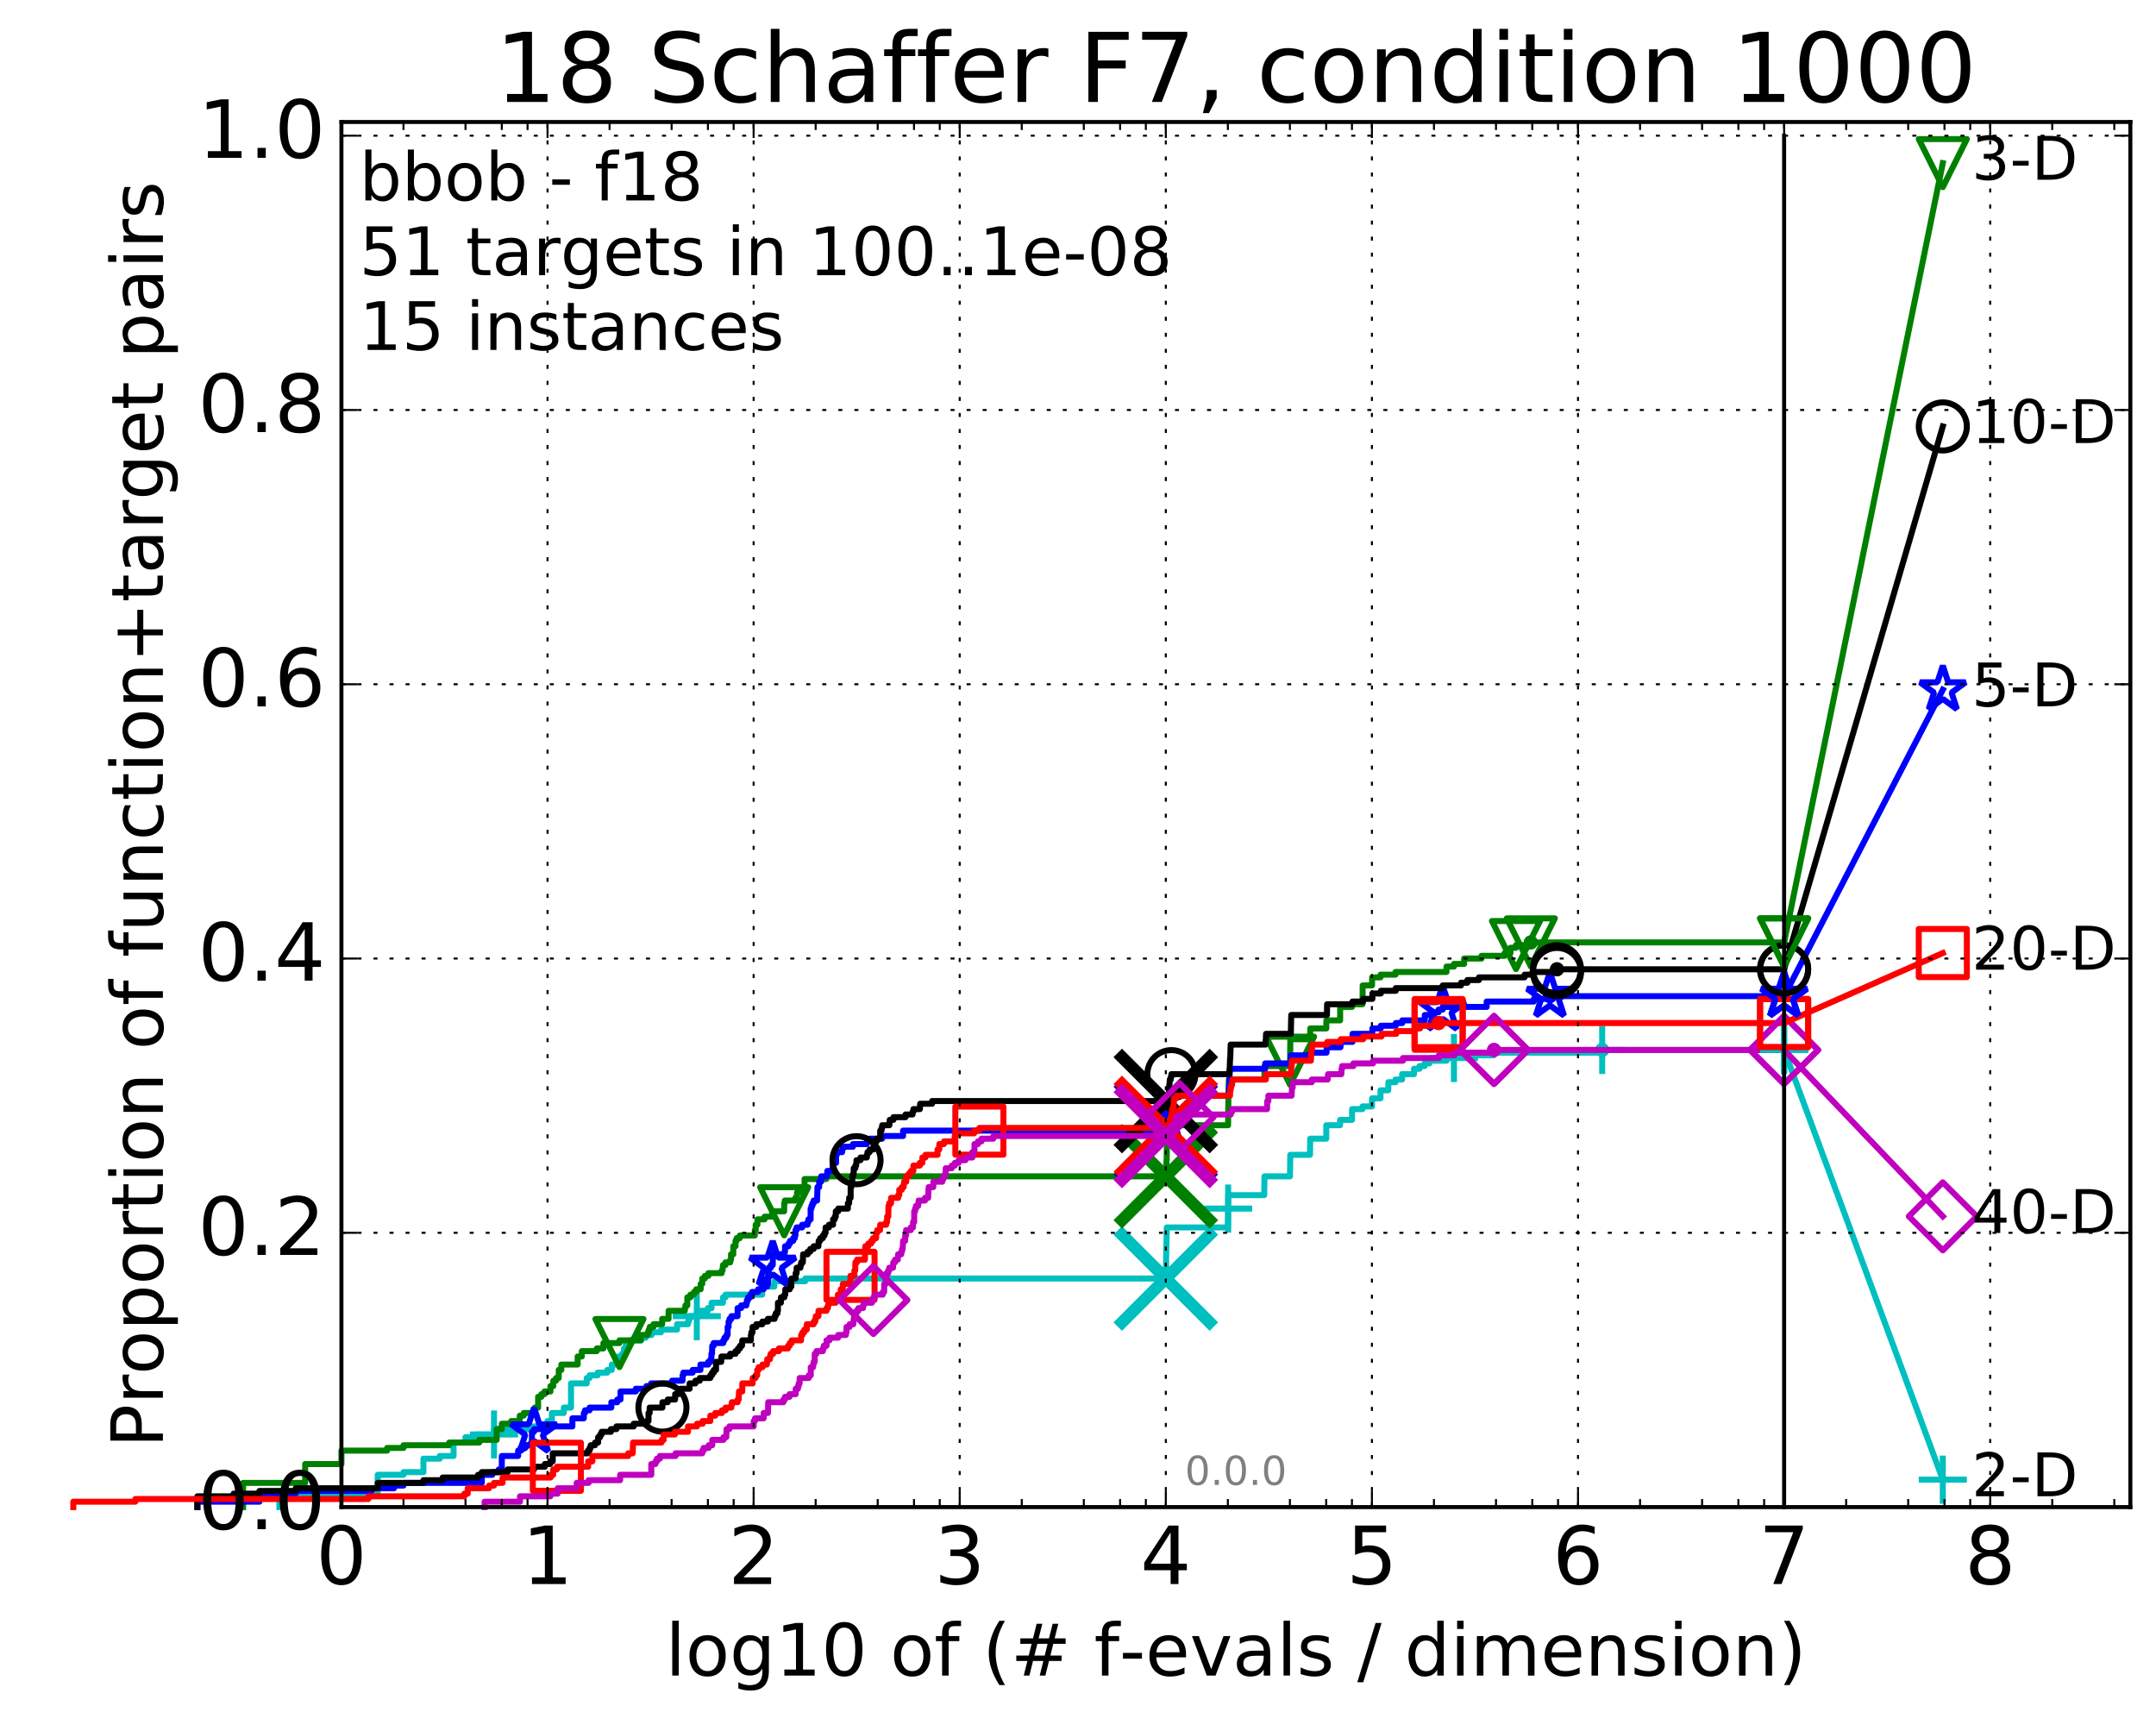 <?xml version="1.0" encoding="utf-8" standalone="no"?>
<!DOCTYPE svg PUBLIC "-//W3C//DTD SVG 1.1//EN"
  "http://www.w3.org/Graphics/SVG/1.1/DTD/svg11.dtd">
<!-- Created with matplotlib (http://matplotlib.org/) -->
<svg height="432pt" version="1.1" viewBox="0 0 538 432" width="538pt" xmlns="http://www.w3.org/2000/svg" xmlns:xlink="http://www.w3.org/1999/xlink">
 <defs>
  <style type="text/css">
*{stroke-linecap:butt;stroke-linejoin:round;stroke-miterlimit:100000;}
  </style>
 </defs>
 <g id="figure_1">
  <g id="patch_1">
   <path d="M 0 432.436 
L 538.8 432.436 
L 538.8 0 
L 0 0 
z
" style="fill:#ffffff;"/>
  </g>
  <g id="axes_1">
   <g id="patch_2">
    <path d="M 85.2 376.036 
L 531.6 376.036 
L 531.6 30.436 
L 85.2 30.436 
z
" style="fill:#ffffff;"/>
   </g>
   <g id="line2d_1">
    <defs>
     <path d="M 0 1.5 
C 0.398 1.5 0.779 1.342 1.061 1.061 
C 1.342 0.779 1.5 0.398 1.5 0 
C 1.5 -0.398 1.342 -0.779 1.061 -1.061 
C 0.779 -1.342 0.398 -1.5 0 -1.5 
C -0.398 -1.5 -0.779 -1.342 -1.061 -1.061 
C -1.342 -0.779 -1.5 -0.398 -1.5 0 
C -1.5 0.398 -1.342 0.779 -1.061 1.061 
C -0.779 1.342 -0.398 1.5 0 1.5 
z
" id="mef8da6f6c4" style="stroke:#00bfbf;stroke-width:0.5;"/>
    </defs>
    <g>
     <use style="fill:#00bfbf;stroke:#00bfbf;stroke-width:0.5;" x="399.804" xlink:href="#mef8da6f6c4" y="261.977"/>
     <use style="fill:#00bfbf;stroke:#00bfbf;stroke-width:0.5;" x="399.804" xlink:href="#mef8da6f6c4" y="261.977"/>
    </g>
   </g>
   <g id="line2d_2">
    <path d="M 69.718 376.036 
L 69.718 373.352 
L 85.2 373.352 
L 85.2 372.682 
L 94.256 372.682 
L 94.256 367.985 
L 100.682 367.985 
L 100.682 367.314 
L 105.665 367.314 
L 105.665 363.959 
L 109.738 363.959 
L 109.738 363.288 
L 113.181 363.288 
L 113.181 359.934 
L 116.163 359.934 
L 116.163 358.592 
L 118.794 358.592 
L 118.794 357.921 
L 123.276 357.921 
L 123.276 356.579 
L 132.999 356.579 
L 132.999 355.908 
L 136.629 355.908 
L 136.629 354.566 
L 137.718 354.566 
L 137.718 352.553 
L 140.701 352.553 
L 140.701 351.212 
L 142.489 351.212 
L 142.489 345.173 
L 146.417 345.173 
L 146.417 343.831 
L 147.126 343.831 
L 147.126 343.16 
L 149.128 343.16 
L 149.128 342.489 
L 151.545 342.489 
L 151.545 341.818 
L 152.662 341.818 
L 152.662 340.477 
L 153.725 340.477 
L 153.725 339.135 
L 154.239 339.135 
L 154.239 338.464 
L 155.232 338.464 
L 155.232 337.793 
L 155.712 337.793 
L 155.712 336.451 
L 156.182 336.451 
L 156.182 335.109 
L 157.094 335.109 
L 157.094 334.438 
L 160.021 334.438 
L 160.021 333.767 
L 161.166 333.767 
L 161.166 333.096 
L 162.608 333.096 
L 162.608 332.425 
L 164.926 332.425 
L 164.926 331.754 
L 168.946 331.754 
L 168.946 330.412 
L 171.664 330.412 
L 171.664 329.742 
L 171.895 329.742 
L 171.895 329.071 
L 172.124 329.071 
L 172.124 328.4 
L 173.877 328.4 
L 173.877 327.729 
L 174.906 327.729 
L 174.906 327.058 
L 176.648 327.058 
L 176.648 326.387 
L 177.56 326.387 
L 177.56 325.045 
L 180.408 325.045 
L 180.408 323.703 
L 181.028 323.703 
L 181.028 323.032 
L 190.186 323.032 
L 190.186 321.019 
L 193.219 321.019 
L 193.219 319.677 
L 200.936 319.677 
L 200.936 319.007 
L 290.941 319.007 
L 291.032 310.955 
L 291.072 310.955 
L 291.159 306.259 
L 306.409 306.259 
L 306.477 298.207 
L 315.464 298.207 
L 315.534 293.511 
L 321.894 293.511 
L 321.977 288.143 
L 326.893 288.143 
L 326.941 284.118 
L 330.945 284.118 
L 330.96 280.763 
L 334.394 280.763 
L 334.399 279.421 
L 337.379 279.421 
L 337.39 276.737 
L 339.993 276.737 
L 339.993 276.067 
L 342.359 276.067 
L 342.383 274.054 
L 344.483 274.054 
L 344.486 272.041 
L 346.417 272.041 
L 346.451 270.028 
L 348.233 270.028 
L 348.233 269.357 
L 349.869 269.357 
L 349.876 268.015 
L 352.842 268.015 
L 352.85 266.673 
L 354.209 266.673 
L 354.209 266.002 
L 355.478 266.002 
L 355.478 265.332 
L 356.686 265.332 
L 356.686 264.661 
L 360.953 264.661 
L 360.953 263.99 
L 362.814 263.99 
L 362.814 263.319 
L 372.747 263.319 
L 372.747 262.648 
L 399.804 262.648 
L 399.804 261.977 
L 445.2 261.977 
L 445.2 261.977 
" style="fill:none;stroke:#00bfbf;stroke-linecap:square;stroke-width:1.5;"/>
   </g>
   <g id="line2d_3">
    <defs>
     <path d="M -6 0 
L 6 0 
M 0 6 
L 0 -6 
" id="ma34970b8c2" style="stroke:#00bfbf;stroke-width:1.5;"/>
    </defs>
    <g>
     <use style="fill:none;stroke:#00bfbf;stroke-width:1.5;" x="123.276" xlink:href="#ma34970b8c2" y="357.921"/>
     <use style="fill:none;stroke:#00bfbf;stroke-width:1.5;" x="173.877" xlink:href="#ma34970b8c2" y="328.4"/>
     <use style="fill:none;stroke:#00bfbf;stroke-width:1.5;" x="306.475" xlink:href="#ma34970b8c2" y="301.562"/>
     <use style="fill:none;stroke:#00bfbf;stroke-width:1.5;" x="362.814" xlink:href="#ma34970b8c2" y="263.99"/>
     <use style="fill:none;stroke:#00bfbf;stroke-width:1.5;" x="399.804" xlink:href="#ma34970b8c2" y="261.977"/>
     <use style="fill:none;stroke:#00bfbf;stroke-width:1.5;" x="445.2" xlink:href="#ma34970b8c2" y="261.977"/>
    </g>
   </g>
   <g id="line2d_4"/>
   <g id="line2d_5">
    <path clip-path="url(#p341c51044a)" d="M 290.914 319.007 
" style="fill:none;stroke:#00bfbf;stroke-linecap:square;"/>
    <defs>
     <path d="M -12 12 
L 12 -12 
M -12 -12 
L 12 12 
" id="mf48c507b73" style="stroke:#00bfbf;stroke-width:3.0;"/>
    </defs>
    <g clip-path="url(#p341c51044a)">
     <use style="fill:#00bfbf;stroke:#00bfbf;stroke-width:3.0;" x="290.914" xlink:href="#mf48c507b73" y="319.007"/>
    </g>
   </g>
   <g id="line2d_6">
    <defs>
     <path d="M 0 1.5 
C 0.398 1.5 0.779 1.342 1.061 1.061 
C 1.342 0.779 1.5 0.398 1.5 0 
C 1.5 -0.398 1.342 -0.779 1.061 -1.061 
C 0.779 -1.342 0.398 -1.5 0 -1.5 
C -0.398 -1.5 -0.779 -1.342 -1.061 -1.061 
C -1.342 -0.779 -1.5 -0.398 -1.5 0 
C -1.5 0.398 -1.342 0.779 -1.061 1.061 
C -0.779 1.342 -0.398 1.5 0 1.5 
z
" id="mf49292038e" style="stroke:#008000;stroke-width:0.5;"/>
    </defs>
    <g>
     <use style="fill:#008000;stroke:#008000;stroke-width:0.5;" x="381.992" xlink:href="#mf49292038e" y="235.139"/>
     <use style="fill:#008000;stroke:#008000;stroke-width:0.5;" x="381.992" xlink:href="#mf49292038e" y="235.139"/>
    </g>
   </g>
   <g id="line2d_7">
    <path d="M 60.662 376.036 
L 60.662 369.998 
L 76.144 369.998 
L 76.144 365.301 
L 85.2 365.301 
L 85.2 361.947 
L 96.609 361.947 
L 96.609 361.276 
L 100.682 361.276 
L 100.682 360.605 
L 112.091 360.605 
L 112.091 359.934 
L 119.606 359.934 
L 119.606 359.263 
L 123.943 359.263 
L 123.943 356.579 
L 125.219 356.579 
L 125.219 355.237 
L 127.572 355.237 
L 127.572 354.566 
L 129.701 354.566 
L 129.701 353.224 
L 130.694 353.224 
L 130.694 352.553 
L 133.432 352.553 
L 133.432 351.212 
L 134.275 351.212 
L 134.275 348.528 
L 135.088 348.528 
L 135.088 347.857 
L 135.871 347.857 
L 135.871 347.186 
L 137.361 347.186 
L 137.361 345.844 
L 138.07 345.844 
L 138.07 344.502 
L 138.757 344.502 
L 138.757 343.831 
L 139.424 343.831 
L 139.424 341.818 
L 140.072 341.818 
L 140.072 340.477 
L 144.144 340.477 
L 144.144 338.464 
L 145.183 338.464 
L 145.183 337.122 
L 148.914 337.122 
L 148.914 336.451 
L 150.569 336.451 
L 150.569 335.109 
L 154.575 335.109 
L 154.575 334.438 
L 159.89 334.438 
L 159.89 333.096 
L 161.657 333.096 
L 161.657 332.425 
L 161.899 332.425 
L 161.899 331.754 
L 162.137 331.754 
L 162.137 331.083 
L 163.068 331.083 
L 163.068 330.412 
L 165.238 330.412 
L 165.238 329.071 
L 166.834 329.071 
L 166.834 327.058 
L 170.875 327.058 
L 170.875 326.387 
L 171.035 326.387 
L 171.035 325.716 
L 171.508 325.716 
L 171.508 323.703 
L 172.276 323.703 
L 172.276 323.032 
L 173.163 323.032 
L 173.163 322.361 
L 173.736 322.361 
L 173.736 321.69 
L 174.839 321.69 
L 174.839 320.348 
L 175.239 320.348 
L 175.239 319.007 
L 175.891 319.007 
L 175.891 318.336 
L 176.772 318.336 
L 176.772 317.665 
L 180.091 317.665 
L 180.091 316.994 
L 180.302 316.994 
L 180.408 315.652 
L 181.028 315.652 
L 181.028 314.981 
L 182.22 314.981 
L 182.22 314.31 
L 182.412 314.31 
L 182.412 312.968 
L 182.98 312.968 
L 182.98 310.955 
L 183.534 310.955 
L 183.534 309.613 
L 183.806 309.613 
L 183.806 308.942 
L 184.602 308.942 
L 184.602 308.272 
L 188.353 308.272 
L 188.353 306.93 
L 188.572 306.93 
L 188.572 305.588 
L 189.005 305.588 
L 189.005 304.246 
L 190.787 304.246 
L 190.787 303.575 
L 192.681 303.575 
L 192.681 302.233 
L 195.678 302.233 
L 195.678 300.22 
L 195.837 300.22 
L 195.837 299.549 
L 198.461 299.549 
L 198.461 298.878 
L 198.878 298.878 
L 198.878 297.537 
L 200.04 297.537 
L 200.127 296.195 
L 200.768 296.195 
L 200.768 294.182 
L 206.202 294.182 
L 206.202 293.511 
L 290.995 293.511 
L 291.087 289.485 
L 291.129 289.485 
L 291.226 282.105 
L 291.324 282.105 
L 291.412 280.763 
L 306.453 280.763 
L 306.552 271.37 
L 306.586 271.37 
L 306.646 269.357 
L 315.49 269.357 
L 315.57 266.002 
L 321.914 266.002 
L 321.981 259.293 
L 326.914 259.293 
L 326.962 256.609 
L 330.964 256.609 
L 330.977 254.597 
L 334.411 254.597 
L 334.421 251.242 
L 337.395 251.242 
L 337.395 250.571 
L 340.01 250.571 
L 340.036 245.874 
L 342.369 245.874 
L 342.393 243.862 
L 344.494 243.862 
L 344.494 243.191 
L 348.222 243.191 
L 348.222 242.52 
L 360.957 242.52 
L 360.957 241.178 
L 362.819 241.178 
L 362.819 240.507 
L 365.349 240.507 
L 365.354 239.165 
L 369.688 239.165 
L 369.688 238.494 
L 375.444 238.494 
L 375.444 237.823 
L 376.914 237.823 
L 376.917 236.481 
L 378.295 236.481 
L 378.295 235.81 
L 381.992 235.81 
L 381.992 235.139 
L 445.2 235.139 
L 445.2 235.139 
" style="fill:none;stroke:#008000;stroke-linecap:square;stroke-width:1.5;"/>
   </g>
   <g id="line2d_8">
    <defs>
     <path d="M -0 6 
L 6 -6 
L -6 -6 
z
" id="m79b1a1b69f" style="stroke:#008000;stroke-linejoin:miter;stroke-width:1.5;"/>
    </defs>
    <g>
     <use style="fill:none;stroke:#008000;stroke-linejoin:miter;stroke-width:1.5;" x="154.575" xlink:href="#m79b1a1b69f" y="335.109"/>
     <use style="fill:none;stroke:#008000;stroke-linejoin:miter;stroke-width:1.5;" x="195.678" xlink:href="#m79b1a1b69f" y="302.233"/>
     <use style="fill:none;stroke:#008000;stroke-linejoin:miter;stroke-width:1.5;" x="321.916" xlink:href="#m79b1a1b69f" y="264.661"/>
     <use style="fill:none;stroke:#008000;stroke-linejoin:miter;stroke-width:1.5;" x="378.295" xlink:href="#m79b1a1b69f" y="235.81"/>
     <use style="fill:none;stroke:#008000;stroke-linejoin:miter;stroke-width:1.5;" x="381.992" xlink:href="#m79b1a1b69f" y="235.139"/>
     <use style="fill:none;stroke:#008000;stroke-linejoin:miter;stroke-width:1.5;" x="445.2" xlink:href="#m79b1a1b69f" y="235.139"/>
    </g>
   </g>
   <g id="line2d_9"/>
   <g id="line2d_10">
    <path clip-path="url(#p341c51044a)" d="M 290.914 293.511 
" style="fill:none;stroke:#008000;stroke-linecap:square;"/>
    <defs>
     <path d="M -12 12 
L 12 -12 
M -12 -12 
L 12 12 
" id="maef3095ee7" style="stroke:#008000;stroke-width:3.0;"/>
    </defs>
    <g clip-path="url(#p341c51044a)">
     <use style="fill:#008000;stroke:#008000;stroke-width:3.0;" x="290.914" xlink:href="#maef3095ee7" y="293.511"/>
    </g>
   </g>
   <g id="line2d_11">
    <defs>
     <path d="M 0 1.5 
C 0.398 1.5 0.779 1.342 1.061 1.061 
C 1.342 0.779 1.5 0.398 1.5 0 
C 1.5 -0.398 1.342 -0.779 1.061 -1.061 
C 0.779 -1.342 0.398 -1.5 0 -1.5 
C -0.398 -1.5 -0.779 -1.342 -1.061 -1.061 
C -1.342 -0.779 -1.5 -0.398 -1.5 0 
C -1.5 0.398 -1.342 0.779 -1.061 1.061 
C -0.779 1.342 -0.398 1.5 0 1.5 
z
" id="m169263a53d" style="stroke:#0000ff;stroke-width:0.5;"/>
    </defs>
    <g>
     <use style="fill:#0000ff;stroke:#0000ff;stroke-width:0.5;" x="386.757" xlink:href="#m169263a53d" y="248.558"/>
     <use style="fill:#0000ff;stroke:#0000ff;stroke-width:0.5;" x="386.757" xlink:href="#m169263a53d" y="248.558"/>
    </g>
   </g>
   <g id="line2d_12">
    <path d="M 49.253 376.036 
L 49.253 374.694 
L 64.735 374.694 
L 64.735 372.682 
L 73.791 372.682 
L 73.791 372.011 
L 92.715 372.011 
L 92.715 371.34 
L 98.328 371.34 
L 98.328 370.669 
L 100.682 370.669 
L 100.682 369.998 
L 120.235 369.998 
L 120.235 367.985 
L 122.866 367.985 
L 122.866 367.314 
L 124.462 367.314 
L 124.462 366.643 
L 125.219 366.643 
L 125.219 363.288 
L 129.291 363.288 
L 129.291 361.947 
L 129.903 361.947 
L 129.903 361.276 
L 131.079 361.276 
L 131.079 360.605 
L 132.734 360.605 
L 132.734 357.25 
L 133.26 357.25 
L 133.26 356.579 
L 136.177 356.579 
L 136.177 355.908 
L 142.83 355.908 
L 142.83 353.895 
L 145.685 353.895 
L 145.685 352.553 
L 145.981 352.553 
L 145.981 351.882 
L 147.126 351.882 
L 147.126 351.212 
L 152.552 351.212 
L 152.552 349.87 
L 154.035 349.87 
L 154.035 349.199 
L 154.84 349.199 
L 154.84 347.186 
L 158.647 347.186 
L 158.647 346.515 
L 161.315 346.515 
L 161.315 345.844 
L 162.468 345.844 
L 162.468 345.173 
L 167.703 345.173 
L 167.703 344.502 
L 170.321 344.502 
L 170.321 343.16 
L 170.518 343.16 
L 170.518 342.489 
L 172.842 342.489 
L 172.842 341.818 
L 174.785 341.818 
L 174.785 340.477 
L 176.722 340.477 
L 176.722 339.806 
L 177.308 339.806 
L 177.308 339.135 
L 177.524 339.135 
L 177.524 337.793 
L 177.666 337.793 
L 177.738 335.78 
L 178.089 335.78 
L 178.089 335.109 
L 180.47 335.109 
L 180.47 334.438 
L 180.782 334.438 
L 180.782 333.767 
L 181.271 333.767 
L 181.271 333.096 
L 181.572 333.096 
L 181.572 331.083 
L 181.81 331.083 
L 181.81 329.742 
L 182.045 329.742 
L 182.045 329.071 
L 182.508 329.071 
L 182.508 328.4 
L 184.056 328.4 
L 184.056 326.387 
L 184.947 326.387 
L 184.947 325.716 
L 186.243 325.716 
L 186.243 325.045 
L 186.388 325.045 
L 186.388 324.374 
L 186.675 324.374 
L 186.675 323.703 
L 187.238 323.703 
L 187.238 323.032 
L 187.651 323.032 
L 187.651 322.361 
L 189.189 322.361 
L 189.189 321.69 
L 190.548 321.69 
L 190.548 321.019 
L 191.449 321.019 
L 191.449 320.348 
L 191.64 320.348 
L 191.678 317.665 
L 191.83 317.665 
L 191.83 316.323 
L 192.352 316.323 
L 192.352 315.652 
L 192.826 315.652 
L 192.862 313.639 
L 193.005 313.639 
L 193.005 312.968 
L 195.763 312.968 
L 195.763 312.297 
L 195.889 312.297 
L 195.889 310.955 
L 196.753 310.955 
L 196.753 310.284 
L 197.143 310.284 
L 197.143 309.613 
L 197.932 309.613 
L 197.932 308.942 
L 198.33 308.942 
L 198.33 308.272 
L 198.499 308.272 
L 198.499 306.93 
L 198.777 306.93 
L 198.777 306.259 
L 200.17 306.259 
L 200.17 305.588 
L 201.506 305.588 
L 201.506 304.917 
L 201.725 304.917 
L 201.725 304.246 
L 202.275 304.246 
L 202.275 301.562 
L 202.487 301.562 
L 202.487 300.891 
L 202.72 300.891 
L 202.72 300.22 
L 203.042 300.22 
L 203.042 299.549 
L 203.893 299.549 
L 203.981 296.195 
L 204.415 296.195 
L 204.415 294.853 
L 204.903 294.853 
L 204.903 293.511 
L 206.387 293.511 
L 206.446 292.169 
L 207.722 292.169 
L 207.796 290.156 
L 208.63 290.156 
L 208.63 288.143 
L 208.824 288.143 
L 208.824 287.472 
L 210.142 287.472 
L 210.142 286.802 
L 210.291 286.802 
L 210.291 286.131 
L 212.832 286.131 
L 212.832 285.46 
L 216.317 285.46 
L 216.317 284.789 
L 217.012 284.789 
L 217.012 284.118 
L 220.121 284.118 
L 220.121 283.447 
L 225.348 283.447 
L 225.348 282.105 
L 291.183 282.105 
L 291.252 280.092 
L 291.384 280.092 
L 291.478 276.067 
L 291.658 276.067 
L 291.696 274.725 
L 291.816 274.725 
L 291.816 274.054 
L 292.07 274.054 
L 292.07 273.383 
L 306.664 273.383 
L 306.771 270.699 
L 306.788 270.699 
L 306.851 267.344 
L 306.942 267.344 
L 306.942 266.673 
L 315.714 266.673 
L 315.722 265.332 
L 322.012 265.332 
L 322.081 263.319 
L 327.045 263.319 
L 327.045 262.648 
L 331.023 262.648 
L 331.045 261.306 
L 334.504 261.306 
L 334.508 259.964 
L 337.497 259.964 
L 337.507 257.951 
L 342.435 257.951 
L 342.453 256.609 
L 344.555 256.609 
L 344.555 255.938 
L 348.294 255.938 
L 348.294 255.267 
L 349.916 255.267 
L 349.916 254.597 
L 355.532 254.597 
L 355.532 253.255 
L 357.88 253.255 
L 357.88 252.584 
L 358.967 252.584 
L 358.967 251.913 
L 359.995 251.913 
L 359.995 251.242 
L 370.978 251.242 
L 370.978 249.9 
L 382.749 249.9 
L 382.749 249.229 
L 386.757 249.229 
L 386.757 248.558 
L 445.2 248.558 
L 445.2 248.558 
" style="fill:none;stroke:#0000ff;stroke-linecap:square;stroke-width:1.5;"/>
   </g>
   <g id="line2d_13">
    <defs>
     <path d="M 0 -6 
L -1.347 -1.854 
L -5.706 -1.854 
L -2.18 0.708 
L -3.527 4.854 
L -0 2.292 
L 3.527 4.854 
L 2.18 0.708 
L 5.706 -1.854 
L 1.347 -1.854 
z
" id="m2ac74b8d26" style="stroke:#0000ff;stroke-linejoin:bevel;stroke-width:1.5;"/>
    </defs>
    <g>
     <use style="fill:none;stroke:#0000ff;stroke-linejoin:bevel;stroke-width:1.5;" x="133.26" xlink:href="#m2ac74b8d26" y="357.25"/>
     <use style="fill:none;stroke:#0000ff;stroke-linejoin:bevel;stroke-width:1.5;" x="192.826" xlink:href="#m2ac74b8d26" y="315.652"/>
     <use style="fill:none;stroke:#0000ff;stroke-linejoin:bevel;stroke-width:1.5;" x="291.229" xlink:href="#m2ac74b8d26" y="280.763"/>
     <use style="fill:none;stroke:#0000ff;stroke-linejoin:bevel;stroke-width:1.5;" x="359.995" xlink:href="#m2ac74b8d26" y="251.913"/>
     <use style="fill:none;stroke:#0000ff;stroke-linejoin:bevel;stroke-width:1.5;" x="386.757" xlink:href="#m2ac74b8d26" y="248.558"/>
     <use style="fill:none;stroke:#0000ff;stroke-linejoin:bevel;stroke-width:1.5;" x="445.2" xlink:href="#m2ac74b8d26" y="248.558"/>
    </g>
   </g>
   <g id="line2d_14"/>
   <g id="line2d_15">
    <path clip-path="url(#p341c51044a)" d="M 290.914 282.105 
" style="fill:none;stroke:#0000ff;stroke-linecap:square;"/>
    <defs>
     <path d="M -12 12 
L 12 -12 
M -12 -12 
L 12 12 
" id="m47fe4b1c75" style="stroke:#0000ff;stroke-width:3.0;"/>
    </defs>
    <g clip-path="url(#p341c51044a)">
     <use style="fill:#0000ff;stroke:#0000ff;stroke-width:3.0;" x="290.914" xlink:href="#m47fe4b1c75" y="282.105"/>
    </g>
   </g>
   <g id="line2d_16">
    <defs>
     <path d="M 0 1.5 
C 0.398 1.5 0.779 1.342 1.061 1.061 
C 1.342 0.779 1.5 0.398 1.5 0 
C 1.5 -0.398 1.342 -0.779 1.061 -1.061 
C 0.779 -1.342 0.398 -1.5 0 -1.5 
C -0.398 -1.5 -0.779 -1.342 -1.061 -1.061 
C -1.342 -0.779 -1.5 -0.398 -1.5 0 
C -1.5 0.398 -1.342 0.779 -1.061 1.061 
C -0.779 1.342 -0.398 1.5 0 1.5 
z
" id="mea3ef338c4" style="stroke:#000000;stroke-width:0.5;"/>
    </defs>
    <g>
     <use style="stroke:#000000;stroke-width:0.5;" x="388.521" xlink:href="#mea3ef338c4" y="241.849"/>
     <use style="stroke:#000000;stroke-width:0.5;" x="388.521" xlink:href="#mea3ef338c4" y="241.849"/>
    </g>
   </g>
   <g id="line2d_17">
    <path d="M 49.253 376.036 
L 49.253 373.352 
L 58.309 373.352 
L 58.309 372.682 
L 64.735 372.682 
L 64.735 372.011 
L 73.791 372.011 
L 73.791 371.34 
L 94.256 371.34 
L 94.256 369.998 
L 105.665 369.998 
L 105.665 369.327 
L 110.47 369.327 
L 110.47 368.656 
L 119.285 368.656 
L 119.285 367.985 
L 120.235 367.985 
L 120.235 367.314 
L 126.661 367.314 
L 126.661 366.643 
L 133.26 366.643 
L 133.26 365.972 
L 135.948 365.972 
L 135.948 365.301 
L 137.289 365.301 
L 137.289 364.63 
L 137.93 364.63 
L 137.93 362.617 
L 146.703 362.617 
L 146.703 361.947 
L 147.126 361.947 
L 147.126 361.276 
L 147.404 361.276 
L 147.404 360.605 
L 148.48 360.605 
L 148.48 359.934 
L 149.255 359.934 
L 149.255 358.592 
L 149.757 358.592 
L 149.757 357.921 
L 150.126 357.921 
L 150.126 357.25 
L 152.443 357.25 
L 152.443 356.579 
L 153.829 356.579 
L 153.829 355.908 
L 158.141 355.908 
L 158.141 355.237 
L 161.388 355.237 
L 161.388 354.566 
L 161.826 354.566 
L 161.826 352.553 
L 162.114 352.553 
L 162.114 351.212 
L 165.3 351.212 
L 165.3 349.87 
L 166.622 349.87 
L 166.622 349.199 
L 168.468 349.199 
L 168.468 347.857 
L 169.311 347.857 
L 169.311 347.186 
L 169.67 347.186 
L 169.67 346.515 
L 172.079 346.515 
L 172.079 345.173 
L 173.537 345.173 
L 173.537 344.502 
L 174.623 344.502 
L 174.623 343.831 
L 177.236 343.831 
L 177.236 343.16 
L 177.666 343.16 
L 177.666 342.489 
L 178.124 342.489 
L 178.124 341.818 
L 178.675 341.818 
L 178.675 339.806 
L 179.963 339.806 
L 180.027 338.464 
L 182.19 338.464 
L 182.19 337.793 
L 183.543 337.793 
L 183.543 337.122 
L 184.163 337.122 
L 184.163 336.451 
L 184.663 336.451 
L 184.663 335.78 
L 185.151 335.78 
L 185.227 334.438 
L 187.377 334.438 
L 187.377 333.096 
L 187.492 333.096 
L 187.492 332.425 
L 187.787 332.425 
L 187.787 331.083 
L 188.717 331.083 
L 188.717 330.412 
L 190.247 330.412 
L 190.247 329.742 
L 191.602 329.742 
L 191.602 329.071 
L 193.29 329.071 
L 193.29 328.4 
L 193.553 328.4 
L 193.553 327.729 
L 193.986 327.729 
L 193.986 327.058 
L 194.122 327.058 
L 194.122 325.045 
L 194.859 325.045 
L 194.876 323.703 
L 195.715 323.703 
L 195.715 323.032 
L 195.952 323.032 
L 195.968 321.69 
L 197.069 321.69 
L 197.069 321.019 
L 197.468 321.019 
L 197.468 319.007 
L 198.541 319.007 
L 198.541 317.665 
L 198.791 317.665 
L 198.791 316.323 
L 199.737 316.323 
L 199.737 315.652 
L 199.922 315.652 
L 199.922 314.981 
L 200.338 314.981 
L 200.403 312.968 
L 201.542 312.968 
L 201.542 312.297 
L 202.192 312.297 
L 202.192 311.626 
L 203.042 311.626 
L 203.042 310.955 
L 204.221 310.955 
L 204.285 309.613 
L 204.66 309.613 
L 204.66 308.942 
L 205.32 308.942 
L 205.32 308.272 
L 205.738 308.272 
L 205.738 307.601 
L 206.02 307.601 
L 206.02 306.259 
L 206.844 306.259 
L 206.844 305.588 
L 207.879 305.588 
L 207.879 304.246 
L 208.298 304.246 
L 208.298 303.575 
L 208.558 303.575 
L 208.558 302.233 
L 209.165 302.233 
L 209.165 301.562 
L 211.574 301.562 
L 211.574 300.22 
L 211.891 300.22 
L 211.891 298.878 
L 212.265 298.878 
L 212.265 296.195 
L 212.438 296.195 
L 212.438 295.524 
L 212.662 295.524 
L 212.662 293.511 
L 212.869 293.511 
L 212.869 292.84 
L 213.03 292.84 
L 213.03 291.498 
L 213.435 291.498 
L 213.435 290.827 
L 213.649 290.827 
L 213.734 289.485 
L 214.73 289.485 
L 214.73 288.814 
L 216.311 288.814 
L 216.311 288.143 
L 216.468 288.143 
L 216.468 287.472 
L 217.012 287.472 
L 217.012 286.802 
L 217.998 286.802 
L 217.998 285.46 
L 218.207 285.46 
L 218.207 284.789 
L 218.779 284.789 
L 218.779 284.118 
L 219.637 284.118 
L 219.648 282.105 
L 219.977 282.105 
L 219.977 281.434 
L 220.142 281.434 
L 220.142 280.763 
L 221.927 280.763 
L 222.02 279.421 
L 222.938 279.421 
L 222.938 278.75 
L 225.966 278.75 
L 225.966 278.079 
L 227.716 278.079 
L 227.716 277.408 
L 227.927 277.408 
L 227.927 276.737 
L 229.549 276.737 
L 229.612 275.396 
L 232.588 275.396 
L 232.588 274.725 
L 291.553 274.725 
L 291.609 273.383 
L 291.679 273.383 
L 291.781 270.699 
L 291.815 270.699 
L 291.91 269.357 
L 292.161 269.357 
L 292.161 268.686 
L 292.306 268.686 
L 292.306 268.015 
L 306.733 268.015 
L 306.833 266.673 
L 306.851 266.673 
L 306.955 263.99 
L 306.997 263.99 
L 307.1 260.635 
L 315.801 260.635 
L 315.857 259.293 
L 315.924 259.293 
L 315.924 257.951 
L 322.111 257.951 
L 322.208 253.255 
L 331.121 253.255 
L 331.154 250.571 
L 337.488 250.571 
L 337.488 249.9 
L 340.148 249.9 
L 340.148 249.229 
L 342.456 249.229 
L 342.456 247.887 
L 344.574 247.887 
L 344.574 247.216 
L 348.29 247.216 
L 348.29 246.545 
L 360.018 246.545 
L 360.018 245.874 
L 364.58 245.874 
L 364.58 245.203 
L 366.162 245.203 
L 366.162 244.532 
L 369.053 244.532 
L 369.053 243.862 
L 380.445 243.862 
L 380.445 243.191 
L 382.386 243.191 
L 382.386 242.52 
L 388.521 242.52 
L 388.521 241.849 
L 445.2 241.849 
L 445.2 241.849 
" style="fill:none;stroke:#000000;stroke-linecap:square;stroke-width:1.5;"/>
   </g>
   <g id="line2d_18">
    <defs>
     <path d="M 0 6 
C 1.591 6 3.117 5.368 4.243 4.243 
C 5.368 3.117 6 1.591 6 0 
C 6 -1.591 5.368 -3.117 4.243 -4.243 
C 3.117 -5.368 1.591 -6 0 -6 
C -1.591 -6 -3.117 -5.368 -4.243 -4.243 
C -5.368 -3.117 -6 -1.591 -6 0 
C -6 1.591 -5.368 3.117 -4.243 4.243 
C -3.117 5.368 -1.591 6 0 6 
z
" id="m8d6ce364ce" style="stroke:#000000;stroke-width:1.5;"/>
    </defs>
    <g>
     <use style="fill:none;stroke:#000000;stroke-width:1.5;" x="165.3" xlink:href="#m8d6ce364ce" y="351.212"/>
     <use style="fill:none;stroke:#000000;stroke-width:1.5;" x="213.734" xlink:href="#m8d6ce364ce" y="289.485"/>
     <use style="fill:none;stroke:#000000;stroke-width:1.5;" x="292.306" xlink:href="#m8d6ce364ce" y="268.015"/>
     <use style="fill:none;stroke:#000000;stroke-width:1.5;" x="388.521" xlink:href="#m8d6ce364ce" y="242.52"/>
     <use style="fill:none;stroke:#000000;stroke-width:1.5;" x="388.521" xlink:href="#m8d6ce364ce" y="241.849"/>
     <use style="fill:none;stroke:#000000;stroke-width:1.5;" x="445.2" xlink:href="#m8d6ce364ce" y="241.849"/>
    </g>
   </g>
   <g id="line2d_19"/>
   <g id="line2d_20">
    <path clip-path="url(#p341c51044a)" d="M 290.914 274.725 
" style="fill:none;stroke:#000000;stroke-linecap:square;"/>
    <defs>
     <path d="M -12 12 
L 12 -12 
M -12 -12 
L 12 12 
" id="m344ee9c432" style="stroke:#000000;stroke-width:3.0;"/>
    </defs>
    <g clip-path="url(#p341c51044a)">
     <use style="stroke:#000000;stroke-width:3.0;" x="290.914" xlink:href="#m344ee9c432" y="274.725"/>
    </g>
   </g>
   <g id="line2d_21">
    <defs>
     <path d="M 0 1.5 
C 0.398 1.5 0.779 1.342 1.061 1.061 
C 1.342 0.779 1.5 0.398 1.5 0 
C 1.5 -0.398 1.342 -0.779 1.061 -1.061 
C 0.779 -1.342 0.398 -1.5 0 -1.5 
C -0.398 -1.5 -0.779 -1.342 -1.061 -1.061 
C -1.342 -0.779 -1.5 -0.398 -1.5 0 
C -1.5 0.398 -1.342 0.779 -1.061 1.061 
C -0.779 1.342 -0.398 1.5 0 1.5 
z
" id="m605a7f9bb3" style="stroke:#ff0000;stroke-width:0.5;"/>
    </defs>
    <g>
     <use style="fill:#ff0000;stroke:#ff0000;stroke-width:0.5;" x="358.986" xlink:href="#m605a7f9bb3" y="255.267"/>
     <use style="fill:#ff0000;stroke:#ff0000;stroke-width:0.5;" x="358.986" xlink:href="#m605a7f9bb3" y="255.267"/>
    </g>
   </g>
   <g id="line2d_22">
    <path d="M 18.29 376.036 
L 18.29 374.694 
L 33.771 374.694 
L 33.771 374.023 
L 91.903 374.023 
L 91.903 373.352 
L 115.882 373.352 
L 115.882 372.682 
L 116.715 372.682 
L 116.715 371.34 
L 122.023 371.34 
L 122.023 370.669 
L 123.276 370.669 
L 123.276 369.998 
L 125.405 369.998 
L 125.405 368.656 
L 137.397 368.656 
L 137.397 367.985 
L 138.035 367.985 
L 138.035 366.643 
L 138.959 366.643 
L 138.959 365.972 
L 146.774 365.972 
L 146.774 364.63 
L 147.813 364.63 
L 147.813 363.288 
L 156.779 363.288 
L 156.779 362.617 
L 157.884 362.617 
L 157.97 359.934 
L 165.083 359.934 
L 165.083 359.263 
L 165.608 359.263 
L 165.608 357.921 
L 168.414 357.921 
L 168.414 357.25 
L 171.687 357.25 
L 171.687 355.908 
L 173.94 355.908 
L 173.94 355.237 
L 175.345 355.237 
L 175.345 354.566 
L 177.254 354.566 
L 177.254 353.224 
L 178.487 353.224 
L 178.487 352.553 
L 180.154 352.553 
L 180.154 351.882 
L 181.059 351.882 
L 181.059 351.212 
L 182.493 351.212 
L 182.493 350.541 
L 182.622 350.541 
L 182.622 349.87 
L 184.07 349.87 
L 184.07 349.199 
L 184.322 349.199 
L 184.401 347.186 
L 185.227 347.186 
L 185.227 345.173 
L 187.821 345.173 
L 187.821 343.831 
L 188.532 343.831 
L 188.532 343.16 
L 188.955 343.16 
L 188.955 341.818 
L 189.316 341.818 
L 189.316 341.147 
L 190.257 341.147 
L 190.257 340.477 
L 191.353 340.477 
L 191.459 339.135 
L 192.139 339.135 
L 192.139 338.464 
L 192.287 338.464 
L 192.287 337.793 
L 192.925 337.793 
L 192.925 337.122 
L 194.368 337.122 
L 194.368 336.451 
L 196.632 336.451 
L 196.632 335.78 
L 197.076 335.78 
L 197.076 335.109 
L 197.548 335.109 
L 197.548 334.438 
L 199.902 334.438 
L 199.902 333.096 
L 200.241 333.096 
L 200.241 332.425 
L 200.709 332.425 
L 200.709 331.754 
L 201.322 331.754 
L 201.322 330.412 
L 203.048 330.412 
L 203.048 329.742 
L 203.449 329.742 
L 203.449 329.071 
L 203.583 329.071 
L 203.583 328.4 
L 204.242 328.4 
L 204.242 327.058 
L 206.254 327.058 
L 206.254 326.387 
L 206.597 326.387 
L 206.597 325.716 
L 206.743 325.716 
L 206.743 325.045 
L 208.532 325.045 
L 208.532 324.374 
L 209.083 324.374 
L 209.083 323.032 
L 209.811 323.032 
L 209.811 321.69 
L 210.32 321.69 
L 210.32 320.348 
L 212.09 320.348 
L 212.09 319.677 
L 212.231 319.677 
L 212.231 318.336 
L 213.208 318.336 
L 213.208 316.994 
L 213.41 316.994 
L 213.449 314.981 
L 213.847 314.981 
L 213.847 314.31 
L 215.833 314.31 
L 215.919 310.955 
L 216.664 310.955 
L 216.664 310.284 
L 217.405 310.284 
L 217.405 309.613 
L 217.851 309.613 
L 217.851 308.942 
L 218.626 308.942 
L 218.626 307.601 
L 218.897 307.601 
L 218.897 306.93 
L 219.602 306.93 
L 219.637 305.588 
L 221.134 305.588 
L 221.134 304.917 
L 221.366 304.917 
L 221.366 303.575 
L 221.651 303.575 
L 221.71 300.891 
L 221.883 300.891 
L 221.883 300.22 
L 222.352 300.22 
L 222.352 298.878 
L 224.131 298.878 
L 224.131 298.207 
L 224.398 298.207 
L 224.398 296.866 
L 225.021 296.866 
L 225.021 296.195 
L 225.497 296.195 
L 225.595 294.853 
L 226.143 294.853 
L 226.143 293.511 
L 226.769 293.511 
L 226.769 292.84 
L 227.31 292.84 
L 227.31 292.169 
L 227.918 292.169 
L 227.918 290.827 
L 229.521 290.827 
L 229.521 290.156 
L 230.163 290.156 
L 230.163 288.814 
L 230.923 288.814 
L 230.923 288.143 
L 233.955 288.143 
L 233.955 286.802 
L 234.394 286.802 
L 234.394 285.46 
L 235.554 285.46 
L 235.554 284.789 
L 238.235 284.789 
L 238.235 283.447 
L 238.532 283.447 
L 238.532 282.776 
L 243.114 282.776 
L 243.114 282.105 
L 244.39 282.105 
L 244.39 281.434 
L 291.9 281.434 
L 291.9 280.763 
L 292.054 280.763 
L 292.113 279.421 
L 292.209 279.421 
L 292.282 278.079 
L 292.416 278.079 
L 292.513 276.737 
L 292.713 276.737 
L 292.713 276.067 
L 292.893 276.067 
L 292.932 274.054 
L 293.536 274.054 
L 293.536 273.383 
L 306.938 273.383 
L 306.957 272.041 
L 307.09 272.041 
L 307.09 271.37 
L 307.216 271.37 
L 307.216 270.699 
L 307.441 270.699 
L 307.519 269.357 
L 315.884 269.357 
L 315.952 268.015 
L 322.176 268.015 
L 322.208 266.002 
L 322.341 266.002 
L 322.341 264.661 
L 327.126 264.661 
L 327.193 261.977 
L 327.411 261.977 
L 327.411 260.635 
L 331.21 260.635 
L 331.21 259.964 
L 334.577 259.964 
L 334.577 259.293 
L 340.174 259.293 
L 340.174 258.622 
L 344.723 258.622 
L 344.723 257.951 
L 348.416 257.951 
L 348.416 257.28 
L 353.014 257.28 
L 353.014 256.609 
L 354.358 256.609 
L 354.358 255.938 
L 358.986 255.938 
L 358.986 255.267 
L 445.2 255.267 
L 445.2 255.267 
" style="fill:none;stroke:#ff0000;stroke-linecap:square;stroke-width:1.5;"/>
   </g>
   <g id="line2d_23">
    <defs>
     <path d="M -6 6 
L 6 6 
L 6 -6 
L -6 -6 
z
" id="m548a389f79" style="stroke:#ff0000;stroke-linejoin:miter;stroke-width:1.5;"/>
    </defs>
    <g>
     <use style="fill:none;stroke:#ff0000;stroke-linejoin:miter;stroke-width:1.5;" x="138.959" xlink:href="#m548a389f79" y="365.972"/>
     <use style="fill:none;stroke:#ff0000;stroke-linejoin:miter;stroke-width:1.5;" x="212.231" xlink:href="#m548a389f79" y="318.336"/>
     <use style="fill:none;stroke:#ff0000;stroke-linejoin:miter;stroke-width:1.5;" x="244.39" xlink:href="#m548a389f79" y="282.105"/>
     <use style="fill:none;stroke:#ff0000;stroke-linejoin:miter;stroke-width:1.5;" x="358.986" xlink:href="#m548a389f79" y="255.938"/>
     <use style="fill:none;stroke:#ff0000;stroke-linejoin:miter;stroke-width:1.5;" x="358.986" xlink:href="#m548a389f79" y="255.267"/>
     <use style="fill:none;stroke:#ff0000;stroke-linejoin:miter;stroke-width:1.5;" x="445.2" xlink:href="#m548a389f79" y="255.267"/>
    </g>
   </g>
   <g id="line2d_24"/>
   <g id="line2d_25">
    <path clip-path="url(#p341c51044a)" d="M 290.914 281.434 
" style="fill:none;stroke:#ff0000;stroke-linecap:square;"/>
    <defs>
     <path d="M -12 12 
L 12 -12 
M -12 -12 
L 12 12 
" id="m2679835560" style="stroke:#ff0000;stroke-width:3.0;"/>
    </defs>
    <g clip-path="url(#p341c51044a)">
     <use style="fill:#ff0000;stroke:#ff0000;stroke-width:3.0;" x="290.914" xlink:href="#m2679835560" y="281.434"/>
    </g>
   </g>
   <g id="line2d_26">
    <defs>
     <path d="M 0 1.5 
C 0.398 1.5 0.779 1.342 1.061 1.061 
C 1.342 0.779 1.5 0.398 1.5 0 
C 1.5 -0.398 1.342 -0.779 1.061 -1.061 
C 0.779 -1.342 0.398 -1.5 0 -1.5 
C -0.398 -1.5 -0.779 -1.342 -1.061 -1.061 
C -1.342 -0.779 -1.5 -0.398 -1.5 0 
C -1.5 0.398 -1.342 0.779 -1.061 1.061 
C -0.779 1.342 -0.398 1.5 0 1.5 
z
" id="m77d59ab2d9" style="stroke:#bf00bf;stroke-width:0.5;"/>
    </defs>
    <g>
     <use style="fill:#bf00bf;stroke:#bf00bf;stroke-width:0.5;" x="372.813" xlink:href="#m77d59ab2d9" y="261.977"/>
     <use style="fill:#bf00bf;stroke:#bf00bf;stroke-width:0.5;" x="372.813" xlink:href="#m77d59ab2d9" y="261.977"/>
    </g>
   </g>
   <g id="line2d_27">
    <path d="M 120.923 376.036 
L 120.923 374.694 
L 129.752 374.694 
L 129.752 373.352 
L 137.343 373.352 
L 137.343 372.682 
L 139.16 372.682 
L 139.16 371.34 
L 143.903 371.34 
L 143.903 369.998 
L 146.881 369.998 
L 146.881 369.327 
L 154.741 369.327 
L 154.741 367.985 
L 162.52 367.985 
L 162.52 365.301 
L 163.547 365.301 
L 163.547 364.63 
L 163.929 364.63 
L 163.929 363.959 
L 164.673 363.959 
L 164.673 363.288 
L 168.575 363.288 
L 168.575 362.617 
L 175.246 362.617 
L 175.246 361.947 
L 175.571 361.947 
L 175.571 361.276 
L 176.833 361.276 
L 176.833 360.605 
L 177.729 360.605 
L 177.729 359.263 
L 180.541 359.263 
L 180.541 358.592 
L 181.234 358.592 
L 181.302 356.579 
L 182.008 356.579 
L 182.008 355.908 
L 188.074 355.908 
L 188.074 354.566 
L 188.406 354.566 
L 188.406 353.895 
L 190.563 353.895 
L 190.563 352.553 
L 191.635 352.553 
L 191.692 349.87 
L 195.488 349.87 
L 195.488 349.199 
L 195.889 349.199 
L 195.889 348.528 
L 197.027 348.528 
L 197.027 347.857 
L 198.555 347.857 
L 198.555 346.515 
L 199.116 346.515 
L 199.116 345.844 
L 199.306 345.844 
L 199.306 345.173 
L 199.538 345.173 
L 199.538 343.831 
L 201.819 343.831 
L 201.819 343.16 
L 202.319 343.16 
L 202.319 341.147 
L 202.893 341.147 
L 202.893 340.477 
L 203.025 340.477 
L 203.025 339.806 
L 203.3 339.806 
L 203.3 337.793 
L 203.742 337.793 
L 203.742 337.122 
L 205.332 337.122 
L 205.332 336.451 
L 205.566 336.451 
L 205.566 335.78 
L 206.249 335.78 
L 206.249 334.438 
L 206.981 334.438 
L 206.981 333.767 
L 209.15 333.767 
L 209.15 333.096 
L 211.086 333.096 
L 211.086 332.425 
L 211.241 332.425 
L 211.241 331.083 
L 212.005 331.083 
L 212.005 330.412 
L 212.937 330.412 
L 213.03 329.071 
L 213.146 329.071 
L 213.146 327.729 
L 213.709 327.729 
L 213.709 327.058 
L 214.2 327.058 
L 214.2 326.387 
L 215.353 326.387 
L 215.353 325.716 
L 215.543 325.716 
L 215.543 325.045 
L 217.582 325.045 
L 217.582 324.374 
L 217.941 324.374 
L 217.941 323.703 
L 218.288 323.703 
L 218.288 323.032 
L 220.29 323.032 
L 220.29 322.361 
L 220.637 322.361 
L 220.637 320.348 
L 221.032 320.348 
L 221.121 318.336 
L 221.239 318.336 
L 221.239 317.665 
L 221.635 317.665 
L 221.635 316.994 
L 221.9 316.994 
L 221.9 316.323 
L 222.847 316.323 
L 222.903 314.981 
L 223.325 314.981 
L 223.325 314.31 
L 224.031 314.31 
L 224.11 312.968 
L 224.886 312.968 
L 224.886 312.297 
L 225.088 312.297 
L 225.088 311.626 
L 225.253 311.626 
L 225.362 309.613 
L 225.863 309.613 
L 225.88 308.272 
L 226.1 308.272 
L 226.1 306.93 
L 227.27 306.93 
L 227.27 306.259 
L 227.83 306.259 
L 227.831 304.917 
L 228.121 304.917 
L 228.121 302.233 
L 228.349 302.233 
L 228.349 301.562 
L 228.561 301.562 
L 228.561 300.891 
L 229.122 300.891 
L 229.122 300.22 
L 229.233 300.22 
L 229.233 299.549 
L 230.817 299.549 
L 230.817 298.878 
L 231.61 298.878 
L 231.684 296.866 
L 231.731 296.866 
L 231.731 296.195 
L 232.894 296.195 
L 232.894 294.853 
L 235.143 294.853 
L 235.143 294.182 
L 235.415 294.182 
L 235.415 293.511 
L 235.856 293.511 
L 235.856 292.84 
L 235.984 292.84 
L 235.984 291.498 
L 237.496 291.498 
L 237.496 290.827 
L 238.256 290.827 
L 238.256 290.156 
L 239.213 290.156 
L 239.213 289.485 
L 240.909 289.485 
L 240.909 288.814 
L 242.635 288.814 
L 242.635 287.472 
L 243.169 287.472 
L 243.169 285.46 
L 244.037 285.46 
L 244.037 284.789 
L 244.915 284.789 
L 244.915 284.118 
L 247.867 284.118 
L 247.867 283.447 
L 292.169 283.447 
L 292.169 282.776 
L 292.667 282.776 
L 292.686 281.434 
L 293.023 281.434 
L 293.023 280.763 
L 293.176 280.763 
L 293.176 280.092 
L 293.348 280.092 
L 293.404 278.75 
L 294.346 278.75 
L 294.346 278.079 
L 307.123 278.079 
L 307.123 277.408 
L 307.429 277.408 
L 307.429 276.737 
L 316.177 276.737 
L 316.232 274.725 
L 316.51 274.725 
L 316.51 273.383 
L 322.307 273.383 
L 322.4 271.37 
L 322.578 271.37 
L 322.578 270.028 
L 327.332 270.028 
L 327.332 269.357 
L 331.299 269.357 
L 331.403 268.015 
L 334.714 268.015 
L 334.78 266.673 
L 334.9 266.673 
L 334.9 266.002 
L 337.712 266.002 
L 337.712 265.332 
L 342.626 265.332 
L 342.626 264.661 
L 350.089 264.661 
L 350.089 263.99 
L 359.049 263.99 
L 359.049 263.319 
L 362.922 263.319 
L 362.922 262.648 
L 372.813 262.648 
L 372.813 261.977 
L 445.2 261.977 
L 445.2 261.977 
" style="fill:none;stroke:#bf00bf;stroke-linecap:square;stroke-width:1.5;"/>
   </g>
   <g id="line2d_28">
    <defs>
     <path d="M -0 8.485 
L 8.485 0 
L 0 -8.485 
L -8.485 -0 
z
" id="mbb7823465c" style="stroke:#bf00bf;stroke-linejoin:miter;stroke-width:1.5;"/>
    </defs>
    <g>
     <use style="fill:none;stroke:#bf00bf;stroke-linejoin:miter;stroke-width:1.5;" x="217.941" xlink:href="#mbb7823465c" y="324.374"/>
     <use style="fill:none;stroke:#bf00bf;stroke-linejoin:miter;stroke-width:1.5;" x="294.346" xlink:href="#mbb7823465c" y="278.75"/>
     <use style="fill:none;stroke:#bf00bf;stroke-linejoin:miter;stroke-width:1.5;" x="372.813" xlink:href="#mbb7823465c" y="261.977"/>
     <use style="fill:none;stroke:#bf00bf;stroke-linejoin:miter;stroke-width:1.5;" x="372.813" xlink:href="#mbb7823465c" y="261.977"/>
     <use style="fill:none;stroke:#bf00bf;stroke-linejoin:miter;stroke-width:1.5;" x="445.2" xlink:href="#mbb7823465c" y="261.977"/>
    </g>
   </g>
   <g id="line2d_29"/>
   <g id="line2d_30">
    <path clip-path="url(#p341c51044a)" d="M 290.914 283.447 
" style="fill:none;stroke:#bf00bf;stroke-linecap:square;"/>
    <defs>
     <path d="M -12 12 
L 12 -12 
M -12 -12 
L 12 12 
" id="m160bf5bbac" style="stroke:#bf00bf;stroke-width:3.0;"/>
    </defs>
    <g clip-path="url(#p341c51044a)">
     <use style="fill:#bf00bf;stroke:#bf00bf;stroke-width:3.0;" x="290.914" xlink:href="#m160bf5bbac" y="283.447"/>
    </g>
   </g>
   <g id="line2d_31">
    <path d="M 445.2 261.977 
L 484.8 369.193 
" style="fill:none;stroke:#00bfbf;stroke-linecap:square;stroke-width:1.5;"/>
    <g>
     <use style="fill:none;stroke:#00bfbf;stroke-width:1.5;" x="445.2" xlink:href="#ma34970b8c2" y="261.977"/>
     <use style="fill:none;stroke:#00bfbf;stroke-width:1.5;" x="484.8" xlink:href="#ma34970b8c2" y="369.193"/>
    </g>
   </g>
   <g id="line2d_32">
    <path d="M 445.2 261.977 
L 484.8 303.494 
" style="fill:none;stroke:#bf00bf;stroke-linecap:square;stroke-width:1.5;"/>
    <g>
     <use style="fill:none;stroke:#bf00bf;stroke-linejoin:miter;stroke-width:1.5;" x="445.2" xlink:href="#mbb7823465c" y="261.977"/>
     <use style="fill:none;stroke:#bf00bf;stroke-linejoin:miter;stroke-width:1.5;" x="484.8" xlink:href="#mbb7823465c" y="303.494"/>
    </g>
   </g>
   <g id="line2d_33">
    <path d="M 445.2 255.267 
L 484.8 237.796 
" style="fill:none;stroke:#ff0000;stroke-linecap:square;stroke-width:1.5;"/>
    <g>
     <use style="fill:none;stroke:#ff0000;stroke-linejoin:miter;stroke-width:1.5;" x="445.2" xlink:href="#m548a389f79" y="255.267"/>
     <use style="fill:none;stroke:#ff0000;stroke-linejoin:miter;stroke-width:1.5;" x="484.8" xlink:href="#m548a389f79" y="237.796"/>
    </g>
   </g>
   <g id="line2d_34">
    <path d="M 445.2 248.558 
L 484.8 172.098 
" style="fill:none;stroke:#0000ff;stroke-linecap:square;stroke-width:1.5;"/>
    <g>
     <use style="fill:none;stroke:#0000ff;stroke-linejoin:bevel;stroke-width:1.5;" x="445.2" xlink:href="#m2ac74b8d26" y="248.558"/>
     <use style="fill:none;stroke:#0000ff;stroke-linejoin:bevel;stroke-width:1.5;" x="484.8" xlink:href="#m2ac74b8d26" y="172.098"/>
    </g>
   </g>
   <g id="line2d_35">
    <path d="M 445.2 241.849 
L 484.8 106.4 
" style="fill:none;stroke:#000000;stroke-linecap:square;stroke-width:1.5;"/>
    <g>
     <use style="fill:none;stroke:#000000;stroke-width:1.5;" x="445.2" xlink:href="#m8d6ce364ce" y="241.849"/>
     <use style="fill:none;stroke:#000000;stroke-width:1.5;" x="484.8" xlink:href="#m8d6ce364ce" y="106.4"/>
    </g>
   </g>
   <g id="line2d_36">
    <path d="M 445.2 235.139 
L 484.8 40.702 
" style="fill:none;stroke:#008000;stroke-linecap:square;stroke-width:1.5;"/>
    <g>
     <use style="fill:none;stroke:#008000;stroke-linejoin:miter;stroke-width:1.5;" x="445.2" xlink:href="#m79b1a1b69f" y="235.139"/>
     <use style="fill:none;stroke:#008000;stroke-linejoin:miter;stroke-width:1.5;" x="484.8" xlink:href="#m79b1a1b69f" y="40.702"/>
    </g>
   </g>
   <g id="line2d_37">
    <path d="M 445.2 376.036 
L 445.2 33.858 
" style="fill:none;stroke:#000000;stroke-linecap:square;"/>
   </g>
   <g id="patch_3">
    <path d="M 85.2 30.436 
L 531.6 30.436 
" style="fill:none;stroke:#000000;stroke-linecap:square;stroke-linejoin:miter;"/>
   </g>
   <g id="patch_4">
    <path d="M 531.6 376.036 
L 531.6 30.436 
" style="fill:none;stroke:#000000;stroke-linecap:square;stroke-linejoin:miter;"/>
   </g>
   <g id="patch_5">
    <path d="M 85.2 376.036 
L 531.6 376.036 
" style="fill:none;stroke:#000000;stroke-linecap:square;stroke-linejoin:miter;"/>
   </g>
   <g id="patch_6">
    <path d="M 85.2 376.036 
L 85.2 30.436 
" style="fill:none;stroke:#000000;stroke-linecap:square;stroke-linejoin:miter;"/>
   </g>
   <g id="matplotlib.axis_1">
    <g id="xtick_1">
     <g id="line2d_38">
      <path clip-path="url(#p341c51044a)" d="M 85.2 376.036 
L 85.2 30.436 
" style="fill:none;stroke:#000000;stroke-dasharray:1,3;stroke-dashoffset:0.0;stroke-width:0.5;"/>
     </g>
     <g id="line2d_39">
      <defs>
       <path d="M 0 0 
L 0 -4 
" id="md1f891ac34" style="stroke:#000000;stroke-width:0.5;"/>
      </defs>
      <g>
       <use style="stroke:#000000;stroke-width:0.5;" x="85.2" xlink:href="#md1f891ac34" y="376.036"/>
      </g>
     </g>
     <g id="line2d_40">
      <defs>
       <path d="M 0 0 
L 0 4 
" id="md1e8d158a6" style="stroke:#000000;stroke-width:0.5;"/>
      </defs>
      <g>
       <use style="stroke:#000000;stroke-width:0.5;" x="85.2" xlink:href="#md1e8d158a6" y="30.436"/>
      </g>
     </g>
     <g id="text_1">
      <!-- 0 -->
      <defs>
       <path d="M 31.781 66.406 
Q 24.172 66.406 20.328 58.906 
Q 16.5 51.422 16.5 36.375 
Q 16.5 21.391 20.328 13.891 
Q 24.172 6.391 31.781 6.391 
Q 39.453 6.391 43.281 13.891 
Q 47.125 21.391 47.125 36.375 
Q 47.125 51.422 43.281 58.906 
Q 39.453 66.406 31.781 66.406 
M 31.781 74.219 
Q 44.047 74.219 50.516 64.516 
Q 56.984 54.828 56.984 36.375 
Q 56.984 17.969 50.516 8.266 
Q 44.047 -1.422 31.781 -1.422 
Q 19.531 -1.422 13.062 8.266 
Q 6.594 17.969 6.594 36.375 
Q 6.594 54.828 13.062 64.516 
Q 19.531 74.219 31.781 74.219 
" id="BitstreamVeraSans-Roman-30"/>
      </defs>
      <g transform="translate(78.838 395.233)scale(0.2 -0.2)">
       <use xlink:href="#BitstreamVeraSans-Roman-30"/>
      </g>
     </g>
    </g>
    <g id="xtick_2">
     <g id="line2d_41">
      <path clip-path="url(#p341c51044a)" d="M 136.629 376.036 
L 136.629 30.436 
" style="fill:none;stroke:#000000;stroke-dasharray:1,3;stroke-dashoffset:0.0;stroke-width:0.5;"/>
     </g>
     <g id="line2d_42">
      <g>
       <use style="stroke:#000000;stroke-width:0.5;" x="136.629" xlink:href="#md1f891ac34" y="376.036"/>
      </g>
     </g>
     <g id="line2d_43">
      <g>
       <use style="stroke:#000000;stroke-width:0.5;" x="136.629" xlink:href="#md1e8d158a6" y="30.436"/>
      </g>
     </g>
     <g id="text_2">
      <!-- 1 -->
      <defs>
       <path d="M 12.406 8.297 
L 28.516 8.297 
L 28.516 63.922 
L 10.984 60.406 
L 10.984 69.391 
L 28.422 72.906 
L 38.281 72.906 
L 38.281 8.297 
L 54.391 8.297 
L 54.391 0 
L 12.406 0 
z
" id="BitstreamVeraSans-Roman-31"/>
      </defs>
      <g transform="translate(130.266 395.233)scale(0.2 -0.2)">
       <use xlink:href="#BitstreamVeraSans-Roman-31"/>
      </g>
     </g>
    </g>
    <g id="xtick_3">
     <g id="line2d_44">
      <path clip-path="url(#p341c51044a)" d="M 188.057 376.036 
L 188.057 30.436 
" style="fill:none;stroke:#000000;stroke-dasharray:1,3;stroke-dashoffset:0.0;stroke-width:0.5;"/>
     </g>
     <g id="line2d_45">
      <g>
       <use style="stroke:#000000;stroke-width:0.5;" x="188.057" xlink:href="#md1f891ac34" y="376.036"/>
      </g>
     </g>
     <g id="line2d_46">
      <g>
       <use style="stroke:#000000;stroke-width:0.5;" x="188.057" xlink:href="#md1e8d158a6" y="30.436"/>
      </g>
     </g>
     <g id="text_3">
      <!-- 2 -->
      <defs>
       <path d="M 19.188 8.297 
L 53.609 8.297 
L 53.609 0 
L 7.328 0 
L 7.328 8.297 
Q 12.938 14.109 22.625 23.891 
Q 32.328 33.688 34.812 36.531 
Q 39.547 41.844 41.422 45.531 
Q 43.312 49.219 43.312 52.781 
Q 43.312 58.594 39.234 62.25 
Q 35.156 65.922 28.609 65.922 
Q 23.969 65.922 18.812 64.312 
Q 13.672 62.703 7.812 59.422 
L 7.812 69.391 
Q 13.766 71.781 18.938 73 
Q 24.125 74.219 28.422 74.219 
Q 39.75 74.219 46.484 68.547 
Q 53.219 62.891 53.219 53.422 
Q 53.219 48.922 51.531 44.891 
Q 49.859 40.875 45.406 35.406 
Q 44.188 33.984 37.641 27.219 
Q 31.109 20.453 19.188 8.297 
" id="BitstreamVeraSans-Roman-32"/>
      </defs>
      <g transform="translate(181.695 395.233)scale(0.2 -0.2)">
       <use xlink:href="#BitstreamVeraSans-Roman-32"/>
      </g>
     </g>
    </g>
    <g id="xtick_4">
     <g id="line2d_47">
      <path clip-path="url(#p341c51044a)" d="M 239.486 376.036 
L 239.486 30.436 
" style="fill:none;stroke:#000000;stroke-dasharray:1,3;stroke-dashoffset:0.0;stroke-width:0.5;"/>
     </g>
     <g id="line2d_48">
      <g>
       <use style="stroke:#000000;stroke-width:0.5;" x="239.486" xlink:href="#md1f891ac34" y="376.036"/>
      </g>
     </g>
     <g id="line2d_49">
      <g>
       <use style="stroke:#000000;stroke-width:0.5;" x="239.486" xlink:href="#md1e8d158a6" y="30.436"/>
      </g>
     </g>
     <g id="text_4">
      <!-- 3 -->
      <defs>
       <path d="M 40.578 39.312 
Q 47.656 37.797 51.625 33 
Q 55.609 28.219 55.609 21.188 
Q 55.609 10.406 48.188 4.484 
Q 40.766 -1.422 27.094 -1.422 
Q 22.516 -1.422 17.656 -0.516 
Q 12.797 0.391 7.625 2.203 
L 7.625 11.719 
Q 11.719 9.328 16.594 8.109 
Q 21.484 6.891 26.812 6.891 
Q 36.078 6.891 40.938 10.547 
Q 45.797 14.203 45.797 21.188 
Q 45.797 27.641 41.281 31.266 
Q 36.766 34.906 28.719 34.906 
L 20.219 34.906 
L 20.219 43.016 
L 29.109 43.016 
Q 36.375 43.016 40.234 45.922 
Q 44.094 48.828 44.094 54.297 
Q 44.094 59.906 40.109 62.906 
Q 36.141 65.922 28.719 65.922 
Q 24.656 65.922 20.016 65.031 
Q 15.375 64.156 9.812 62.312 
L 9.812 71.094 
Q 15.438 72.656 20.344 73.438 
Q 25.25 74.219 29.594 74.219 
Q 40.828 74.219 47.359 69.109 
Q 53.906 64.016 53.906 55.328 
Q 53.906 49.266 50.438 45.094 
Q 46.969 40.922 40.578 39.312 
" id="BitstreamVeraSans-Roman-33"/>
      </defs>
      <g transform="translate(233.123 395.233)scale(0.2 -0.2)">
       <use xlink:href="#BitstreamVeraSans-Roman-33"/>
      </g>
     </g>
    </g>
    <g id="xtick_5">
     <g id="line2d_50">
      <path clip-path="url(#p341c51044a)" d="M 290.914 376.036 
L 290.914 30.436 
" style="fill:none;stroke:#000000;stroke-dasharray:1,3;stroke-dashoffset:0.0;stroke-width:0.5;"/>
     </g>
     <g id="line2d_51">
      <g>
       <use style="stroke:#000000;stroke-width:0.5;" x="290.914" xlink:href="#md1f891ac34" y="376.036"/>
      </g>
     </g>
     <g id="line2d_52">
      <g>
       <use style="stroke:#000000;stroke-width:0.5;" x="290.914" xlink:href="#md1e8d158a6" y="30.436"/>
      </g>
     </g>
     <g id="text_5">
      <!-- 4 -->
      <defs>
       <path d="M 37.797 64.312 
L 12.891 25.391 
L 37.797 25.391 
z
M 35.203 72.906 
L 47.609 72.906 
L 47.609 25.391 
L 58.016 25.391 
L 58.016 17.188 
L 47.609 17.188 
L 47.609 0 
L 37.797 0 
L 37.797 17.188 
L 4.891 17.188 
L 4.891 26.703 
z
" id="BitstreamVeraSans-Roman-34"/>
      </defs>
      <g transform="translate(284.552 395.233)scale(0.2 -0.2)">
       <use xlink:href="#BitstreamVeraSans-Roman-34"/>
      </g>
     </g>
    </g>
    <g id="xtick_6">
     <g id="line2d_53">
      <path clip-path="url(#p341c51044a)" d="M 342.343 376.036 
L 342.343 30.436 
" style="fill:none;stroke:#000000;stroke-dasharray:1,3;stroke-dashoffset:0.0;stroke-width:0.5;"/>
     </g>
     <g id="line2d_54">
      <g>
       <use style="stroke:#000000;stroke-width:0.5;" x="342.343" xlink:href="#md1f891ac34" y="376.036"/>
      </g>
     </g>
     <g id="line2d_55">
      <g>
       <use style="stroke:#000000;stroke-width:0.5;" x="342.343" xlink:href="#md1e8d158a6" y="30.436"/>
      </g>
     </g>
     <g id="text_6">
      <!-- 5 -->
      <defs>
       <path d="M 10.797 72.906 
L 49.516 72.906 
L 49.516 64.594 
L 19.828 64.594 
L 19.828 46.734 
Q 21.969 47.469 24.109 47.828 
Q 26.266 48.188 28.422 48.188 
Q 40.625 48.188 47.75 41.5 
Q 54.891 34.812 54.891 23.391 
Q 54.891 11.625 47.562 5.094 
Q 40.234 -1.422 26.906 -1.422 
Q 22.312 -1.422 17.547 -0.641 
Q 12.797 0.141 7.719 1.703 
L 7.719 11.625 
Q 12.109 9.234 16.797 8.062 
Q 21.484 6.891 26.703 6.891 
Q 35.156 6.891 40.078 11.328 
Q 45.016 15.766 45.016 23.391 
Q 45.016 31 40.078 35.438 
Q 35.156 39.891 26.703 39.891 
Q 22.75 39.891 18.812 39.016 
Q 14.891 38.141 10.797 36.281 
z
" id="BitstreamVeraSans-Roman-35"/>
      </defs>
      <g transform="translate(335.98 395.233)scale(0.2 -0.2)">
       <use xlink:href="#BitstreamVeraSans-Roman-35"/>
      </g>
     </g>
    </g>
    <g id="xtick_7">
     <g id="line2d_56">
      <path clip-path="url(#p341c51044a)" d="M 393.771 376.036 
L 393.771 30.436 
" style="fill:none;stroke:#000000;stroke-dasharray:1,3;stroke-dashoffset:0.0;stroke-width:0.5;"/>
     </g>
     <g id="line2d_57">
      <g>
       <use style="stroke:#000000;stroke-width:0.5;" x="393.771" xlink:href="#md1f891ac34" y="376.036"/>
      </g>
     </g>
     <g id="line2d_58">
      <g>
       <use style="stroke:#000000;stroke-width:0.5;" x="393.771" xlink:href="#md1e8d158a6" y="30.436"/>
      </g>
     </g>
     <g id="text_7">
      <!-- 6 -->
      <defs>
       <path d="M 33.016 40.375 
Q 26.375 40.375 22.484 35.828 
Q 18.609 31.297 18.609 23.391 
Q 18.609 15.531 22.484 10.953 
Q 26.375 6.391 33.016 6.391 
Q 39.656 6.391 43.531 10.953 
Q 47.406 15.531 47.406 23.391 
Q 47.406 31.297 43.531 35.828 
Q 39.656 40.375 33.016 40.375 
M 52.594 71.297 
L 52.594 62.312 
Q 48.875 64.062 45.094 64.984 
Q 41.312 65.922 37.594 65.922 
Q 27.828 65.922 22.672 59.328 
Q 17.531 52.734 16.797 39.406 
Q 19.672 43.656 24.016 45.922 
Q 28.375 48.188 33.594 48.188 
Q 44.578 48.188 50.953 41.516 
Q 57.328 34.859 57.328 23.391 
Q 57.328 12.156 50.688 5.359 
Q 44.047 -1.422 33.016 -1.422 
Q 20.359 -1.422 13.672 8.266 
Q 6.984 17.969 6.984 36.375 
Q 6.984 53.656 15.188 63.938 
Q 23.391 74.219 37.203 74.219 
Q 40.922 74.219 44.703 73.484 
Q 48.484 72.75 52.594 71.297 
" id="BitstreamVeraSans-Roman-36"/>
      </defs>
      <g transform="translate(387.409 395.233)scale(0.2 -0.2)">
       <use xlink:href="#BitstreamVeraSans-Roman-36"/>
      </g>
     </g>
    </g>
    <g id="xtick_8">
     <g id="line2d_59">
      <path clip-path="url(#p341c51044a)" d="M 445.2 376.036 
L 445.2 30.436 
" style="fill:none;stroke:#000000;stroke-dasharray:1,3;stroke-dashoffset:0.0;stroke-width:0.5;"/>
     </g>
     <g id="line2d_60">
      <g>
       <use style="stroke:#000000;stroke-width:0.5;" x="445.2" xlink:href="#md1f891ac34" y="376.036"/>
      </g>
     </g>
     <g id="line2d_61">
      <g>
       <use style="stroke:#000000;stroke-width:0.5;" x="445.2" xlink:href="#md1e8d158a6" y="30.436"/>
      </g>
     </g>
     <g id="text_8">
      <!-- 7 -->
      <defs>
       <path d="M 8.203 72.906 
L 55.078 72.906 
L 55.078 68.703 
L 28.609 0 
L 18.312 0 
L 43.219 64.594 
L 8.203 64.594 
z
" id="BitstreamVeraSans-Roman-37"/>
      </defs>
      <g transform="translate(438.837 395.233)scale(0.2 -0.2)">
       <use xlink:href="#BitstreamVeraSans-Roman-37"/>
      </g>
     </g>
    </g>
    <g id="xtick_9">
     <g id="line2d_62">
      <path clip-path="url(#p341c51044a)" d="M 496.629 376.036 
L 496.629 30.436 
" style="fill:none;stroke:#000000;stroke-dasharray:1,3;stroke-dashoffset:0.0;stroke-width:0.5;"/>
     </g>
     <g id="line2d_63">
      <g>
       <use style="stroke:#000000;stroke-width:0.5;" x="496.629" xlink:href="#md1f891ac34" y="376.036"/>
      </g>
     </g>
     <g id="line2d_64">
      <g>
       <use style="stroke:#000000;stroke-width:0.5;" x="496.629" xlink:href="#md1e8d158a6" y="30.436"/>
      </g>
     </g>
     <g id="text_9">
      <!-- 8 -->
      <defs>
       <path d="M 31.781 34.625 
Q 24.75 34.625 20.719 30.859 
Q 16.703 27.094 16.703 20.516 
Q 16.703 13.922 20.719 10.156 
Q 24.75 6.391 31.781 6.391 
Q 38.812 6.391 42.859 10.172 
Q 46.922 13.969 46.922 20.516 
Q 46.922 27.094 42.891 30.859 
Q 38.875 34.625 31.781 34.625 
M 21.922 38.812 
Q 15.578 40.375 12.031 44.719 
Q 8.5 49.078 8.5 55.328 
Q 8.5 64.062 14.719 69.141 
Q 20.953 74.219 31.781 74.219 
Q 42.672 74.219 48.875 69.141 
Q 55.078 64.062 55.078 55.328 
Q 55.078 49.078 51.531 44.719 
Q 48 40.375 41.703 38.812 
Q 48.828 37.156 52.797 32.312 
Q 56.781 27.484 56.781 20.516 
Q 56.781 9.906 50.312 4.234 
Q 43.844 -1.422 31.781 -1.422 
Q 19.734 -1.422 13.25 4.234 
Q 6.781 9.906 6.781 20.516 
Q 6.781 27.484 10.781 32.312 
Q 14.797 37.156 21.922 38.812 
M 18.312 54.391 
Q 18.312 48.734 21.844 45.562 
Q 25.391 42.391 31.781 42.391 
Q 38.141 42.391 41.719 45.562 
Q 45.312 48.734 45.312 54.391 
Q 45.312 60.062 41.719 63.234 
Q 38.141 66.406 31.781 66.406 
Q 25.391 66.406 21.844 63.234 
Q 18.312 60.062 18.312 54.391 
" id="BitstreamVeraSans-Roman-38"/>
      </defs>
      <g transform="translate(490.266 395.233)scale(0.2 -0.2)">
       <use xlink:href="#BitstreamVeraSans-Roman-38"/>
      </g>
     </g>
    </g>
    <g id="xtick_10">
     <g id="line2d_65">
      <defs>
       <path d="M 0 0 
L 0 -2 
" id="m06c7a8ba1f" style="stroke:#000000;stroke-width:0.5;"/>
      </defs>
      <g>
       <use style="stroke:#000000;stroke-width:0.5;" x="100.682" xlink:href="#m06c7a8ba1f" y="376.036"/>
      </g>
     </g>
     <g id="line2d_66">
      <defs>
       <path d="M 0 0 
L 0 2 
" id="m893d7c5f6c" style="stroke:#000000;stroke-width:0.5;"/>
      </defs>
      <g>
       <use style="stroke:#000000;stroke-width:0.5;" x="100.682" xlink:href="#m893d7c5f6c" y="30.436"/>
      </g>
     </g>
    </g>
    <g id="xtick_11">
     <g id="line2d_67">
      <g>
       <use style="stroke:#000000;stroke-width:0.5;" x="116.163" xlink:href="#m06c7a8ba1f" y="376.036"/>
      </g>
     </g>
     <g id="line2d_68">
      <g>
       <use style="stroke:#000000;stroke-width:0.5;" x="116.163" xlink:href="#m893d7c5f6c" y="30.436"/>
      </g>
     </g>
    </g>
    <g id="xtick_12">
     <g id="line2d_69">
      <g>
       <use style="stroke:#000000;stroke-width:0.5;" x="125.219" xlink:href="#m06c7a8ba1f" y="376.036"/>
      </g>
     </g>
     <g id="line2d_70">
      <g>
       <use style="stroke:#000000;stroke-width:0.5;" x="125.219" xlink:href="#m893d7c5f6c" y="30.436"/>
      </g>
     </g>
    </g>
    <g id="xtick_13">
     <g id="line2d_71">
      <g>
       <use style="stroke:#000000;stroke-width:0.5;" x="131.645" xlink:href="#m06c7a8ba1f" y="376.036"/>
      </g>
     </g>
     <g id="line2d_72">
      <g>
       <use style="stroke:#000000;stroke-width:0.5;" x="131.645" xlink:href="#m893d7c5f6c" y="30.436"/>
      </g>
     </g>
    </g>
    <g id="xtick_14">
     <g id="line2d_73">
      <g>
       <use style="stroke:#000000;stroke-width:0.5;" x="152.11" xlink:href="#m06c7a8ba1f" y="376.036"/>
      </g>
     </g>
     <g id="line2d_74">
      <g>
       <use style="stroke:#000000;stroke-width:0.5;" x="152.11" xlink:href="#m893d7c5f6c" y="30.436"/>
      </g>
     </g>
    </g>
    <g id="xtick_15">
     <g id="line2d_75">
      <g>
       <use style="stroke:#000000;stroke-width:0.5;" x="167.592" xlink:href="#m06c7a8ba1f" y="376.036"/>
      </g>
     </g>
     <g id="line2d_76">
      <g>
       <use style="stroke:#000000;stroke-width:0.5;" x="167.592" xlink:href="#m893d7c5f6c" y="30.436"/>
      </g>
     </g>
    </g>
    <g id="xtick_16">
     <g id="line2d_77">
      <g>
       <use style="stroke:#000000;stroke-width:0.5;" x="176.648" xlink:href="#m06c7a8ba1f" y="376.036"/>
      </g>
     </g>
     <g id="line2d_78">
      <g>
       <use style="stroke:#000000;stroke-width:0.5;" x="176.648" xlink:href="#m893d7c5f6c" y="30.436"/>
      </g>
     </g>
    </g>
    <g id="xtick_17">
     <g id="line2d_79">
      <g>
       <use style="stroke:#000000;stroke-width:0.5;" x="183.073" xlink:href="#m06c7a8ba1f" y="376.036"/>
      </g>
     </g>
     <g id="line2d_80">
      <g>
       <use style="stroke:#000000;stroke-width:0.5;" x="183.073" xlink:href="#m893d7c5f6c" y="30.436"/>
      </g>
     </g>
    </g>
    <g id="xtick_18">
     <g id="line2d_81">
      <g>
       <use style="stroke:#000000;stroke-width:0.5;" x="203.539" xlink:href="#m06c7a8ba1f" y="376.036"/>
      </g>
     </g>
     <g id="line2d_82">
      <g>
       <use style="stroke:#000000;stroke-width:0.5;" x="203.539" xlink:href="#m893d7c5f6c" y="30.436"/>
      </g>
     </g>
    </g>
    <g id="xtick_19">
     <g id="line2d_83">
      <g>
       <use style="stroke:#000000;stroke-width:0.5;" x="219.02" xlink:href="#m06c7a8ba1f" y="376.036"/>
      </g>
     </g>
     <g id="line2d_84">
      <g>
       <use style="stroke:#000000;stroke-width:0.5;" x="219.02" xlink:href="#m893d7c5f6c" y="30.436"/>
      </g>
     </g>
    </g>
    <g id="xtick_20">
     <g id="line2d_85">
      <g>
       <use style="stroke:#000000;stroke-width:0.5;" x="228.076" xlink:href="#m06c7a8ba1f" y="376.036"/>
      </g>
     </g>
     <g id="line2d_86">
      <g>
       <use style="stroke:#000000;stroke-width:0.5;" x="228.076" xlink:href="#m893d7c5f6c" y="30.436"/>
      </g>
     </g>
    </g>
    <g id="xtick_21">
     <g id="line2d_87">
      <g>
       <use style="stroke:#000000;stroke-width:0.5;" x="234.502" xlink:href="#m06c7a8ba1f" y="376.036"/>
      </g>
     </g>
     <g id="line2d_88">
      <g>
       <use style="stroke:#000000;stroke-width:0.5;" x="234.502" xlink:href="#m893d7c5f6c" y="30.436"/>
      </g>
     </g>
    </g>
    <g id="xtick_22">
     <g id="line2d_89">
      <g>
       <use style="stroke:#000000;stroke-width:0.5;" x="254.967" xlink:href="#m06c7a8ba1f" y="376.036"/>
      </g>
     </g>
     <g id="line2d_90">
      <g>
       <use style="stroke:#000000;stroke-width:0.5;" x="254.967" xlink:href="#m893d7c5f6c" y="30.436"/>
      </g>
     </g>
    </g>
    <g id="xtick_23">
     <g id="line2d_91">
      <g>
       <use style="stroke:#000000;stroke-width:0.5;" x="270.449" xlink:href="#m06c7a8ba1f" y="376.036"/>
      </g>
     </g>
     <g id="line2d_92">
      <g>
       <use style="stroke:#000000;stroke-width:0.5;" x="270.449" xlink:href="#m893d7c5f6c" y="30.436"/>
      </g>
     </g>
    </g>
    <g id="xtick_24">
     <g id="line2d_93">
      <g>
       <use style="stroke:#000000;stroke-width:0.5;" x="279.505" xlink:href="#m06c7a8ba1f" y="376.036"/>
      </g>
     </g>
     <g id="line2d_94">
      <g>
       <use style="stroke:#000000;stroke-width:0.5;" x="279.505" xlink:href="#m893d7c5f6c" y="30.436"/>
      </g>
     </g>
    </g>
    <g id="xtick_25">
     <g id="line2d_95">
      <g>
       <use style="stroke:#000000;stroke-width:0.5;" x="285.93" xlink:href="#m06c7a8ba1f" y="376.036"/>
      </g>
     </g>
     <g id="line2d_96">
      <g>
       <use style="stroke:#000000;stroke-width:0.5;" x="285.93" xlink:href="#m893d7c5f6c" y="30.436"/>
      </g>
     </g>
    </g>
    <g id="xtick_26">
     <g id="line2d_97">
      <g>
       <use style="stroke:#000000;stroke-width:0.5;" x="306.396" xlink:href="#m06c7a8ba1f" y="376.036"/>
      </g>
     </g>
     <g id="line2d_98">
      <g>
       <use style="stroke:#000000;stroke-width:0.5;" x="306.396" xlink:href="#m893d7c5f6c" y="30.436"/>
      </g>
     </g>
    </g>
    <g id="xtick_27">
     <g id="line2d_99">
      <g>
       <use style="stroke:#000000;stroke-width:0.5;" x="321.877" xlink:href="#m06c7a8ba1f" y="376.036"/>
      </g>
     </g>
     <g id="line2d_100">
      <g>
       <use style="stroke:#000000;stroke-width:0.5;" x="321.877" xlink:href="#m893d7c5f6c" y="30.436"/>
      </g>
     </g>
    </g>
    <g id="xtick_28">
     <g id="line2d_101">
      <g>
       <use style="stroke:#000000;stroke-width:0.5;" x="330.933" xlink:href="#m06c7a8ba1f" y="376.036"/>
      </g>
     </g>
     <g id="line2d_102">
      <g>
       <use style="stroke:#000000;stroke-width:0.5;" x="330.933" xlink:href="#m893d7c5f6c" y="30.436"/>
      </g>
     </g>
    </g>
    <g id="xtick_29">
     <g id="line2d_103">
      <g>
       <use style="stroke:#000000;stroke-width:0.5;" x="337.359" xlink:href="#m06c7a8ba1f" y="376.036"/>
      </g>
     </g>
     <g id="line2d_104">
      <g>
       <use style="stroke:#000000;stroke-width:0.5;" x="337.359" xlink:href="#m893d7c5f6c" y="30.436"/>
      </g>
     </g>
    </g>
    <g id="xtick_30">
     <g id="line2d_105">
      <g>
       <use style="stroke:#000000;stroke-width:0.5;" x="357.824" xlink:href="#m06c7a8ba1f" y="376.036"/>
      </g>
     </g>
     <g id="line2d_106">
      <g>
       <use style="stroke:#000000;stroke-width:0.5;" x="357.824" xlink:href="#m893d7c5f6c" y="30.436"/>
      </g>
     </g>
    </g>
    <g id="xtick_31">
     <g id="line2d_107">
      <g>
       <use style="stroke:#000000;stroke-width:0.5;" x="373.306" xlink:href="#m06c7a8ba1f" y="376.036"/>
      </g>
     </g>
     <g id="line2d_108">
      <g>
       <use style="stroke:#000000;stroke-width:0.5;" x="373.306" xlink:href="#m893d7c5f6c" y="30.436"/>
      </g>
     </g>
    </g>
    <g id="xtick_32">
     <g id="line2d_109">
      <g>
       <use style="stroke:#000000;stroke-width:0.5;" x="382.362" xlink:href="#m06c7a8ba1f" y="376.036"/>
      </g>
     </g>
     <g id="line2d_110">
      <g>
       <use style="stroke:#000000;stroke-width:0.5;" x="382.362" xlink:href="#m893d7c5f6c" y="30.436"/>
      </g>
     </g>
    </g>
    <g id="xtick_33">
     <g id="line2d_111">
      <g>
       <use style="stroke:#000000;stroke-width:0.5;" x="388.787" xlink:href="#m06c7a8ba1f" y="376.036"/>
      </g>
     </g>
     <g id="line2d_112">
      <g>
       <use style="stroke:#000000;stroke-width:0.5;" x="388.787" xlink:href="#m893d7c5f6c" y="30.436"/>
      </g>
     </g>
    </g>
    <g id="xtick_34">
     <g id="line2d_113">
      <g>
       <use style="stroke:#000000;stroke-width:0.5;" x="409.253" xlink:href="#m06c7a8ba1f" y="376.036"/>
      </g>
     </g>
     <g id="line2d_114">
      <g>
       <use style="stroke:#000000;stroke-width:0.5;" x="409.253" xlink:href="#m893d7c5f6c" y="30.436"/>
      </g>
     </g>
    </g>
    <g id="xtick_35">
     <g id="line2d_115">
      <g>
       <use style="stroke:#000000;stroke-width:0.5;" x="424.735" xlink:href="#m06c7a8ba1f" y="376.036"/>
      </g>
     </g>
     <g id="line2d_116">
      <g>
       <use style="stroke:#000000;stroke-width:0.5;" x="424.735" xlink:href="#m893d7c5f6c" y="30.436"/>
      </g>
     </g>
    </g>
    <g id="xtick_36">
     <g id="line2d_117">
      <g>
       <use style="stroke:#000000;stroke-width:0.5;" x="433.791" xlink:href="#m06c7a8ba1f" y="376.036"/>
      </g>
     </g>
     <g id="line2d_118">
      <g>
       <use style="stroke:#000000;stroke-width:0.5;" x="433.791" xlink:href="#m893d7c5f6c" y="30.436"/>
      </g>
     </g>
    </g>
    <g id="xtick_37">
     <g id="line2d_119">
      <g>
       <use style="stroke:#000000;stroke-width:0.5;" x="440.216" xlink:href="#m06c7a8ba1f" y="376.036"/>
      </g>
     </g>
     <g id="line2d_120">
      <g>
       <use style="stroke:#000000;stroke-width:0.5;" x="440.216" xlink:href="#m893d7c5f6c" y="30.436"/>
      </g>
     </g>
    </g>
    <g id="xtick_38">
     <g id="line2d_121">
      <g>
       <use style="stroke:#000000;stroke-width:0.5;" x="460.682" xlink:href="#m06c7a8ba1f" y="376.036"/>
      </g>
     </g>
     <g id="line2d_122">
      <g>
       <use style="stroke:#000000;stroke-width:0.5;" x="460.682" xlink:href="#m893d7c5f6c" y="30.436"/>
      </g>
     </g>
    </g>
    <g id="xtick_39">
     <g id="line2d_123">
      <g>
       <use style="stroke:#000000;stroke-width:0.5;" x="476.163" xlink:href="#m06c7a8ba1f" y="376.036"/>
      </g>
     </g>
     <g id="line2d_124">
      <g>
       <use style="stroke:#000000;stroke-width:0.5;" x="476.163" xlink:href="#m893d7c5f6c" y="30.436"/>
      </g>
     </g>
    </g>
    <g id="xtick_40">
     <g id="line2d_125">
      <g>
       <use style="stroke:#000000;stroke-width:0.5;" x="485.219" xlink:href="#m06c7a8ba1f" y="376.036"/>
      </g>
     </g>
     <g id="line2d_126">
      <g>
       <use style="stroke:#000000;stroke-width:0.5;" x="485.219" xlink:href="#m893d7c5f6c" y="30.436"/>
      </g>
     </g>
    </g>
    <g id="xtick_41">
     <g id="line2d_127">
      <g>
       <use style="stroke:#000000;stroke-width:0.5;" x="491.645" xlink:href="#m06c7a8ba1f" y="376.036"/>
      </g>
     </g>
     <g id="line2d_128">
      <g>
       <use style="stroke:#000000;stroke-width:0.5;" x="491.645" xlink:href="#m893d7c5f6c" y="30.436"/>
      </g>
     </g>
    </g>
    <g id="xtick_42">
     <g id="line2d_129">
      <g>
       <use style="stroke:#000000;stroke-width:0.5;" x="512.11" xlink:href="#m06c7a8ba1f" y="376.036"/>
      </g>
     </g>
     <g id="line2d_130">
      <g>
       <use style="stroke:#000000;stroke-width:0.5;" x="512.11" xlink:href="#m893d7c5f6c" y="30.436"/>
      </g>
     </g>
    </g>
    <g id="xtick_43">
     <g id="line2d_131">
      <g>
       <use style="stroke:#000000;stroke-width:0.5;" x="527.592" xlink:href="#m06c7a8ba1f" y="376.036"/>
      </g>
     </g>
     <g id="line2d_132">
      <g>
       <use style="stroke:#000000;stroke-width:0.5;" x="527.592" xlink:href="#m893d7c5f6c" y="30.436"/>
      </g>
     </g>
    </g>
    <g id="text_10">
     <!-- log10 of (# f-evals / dimension) -->
     <defs>
      <path id="BitstreamVeraSans-Roman-20"/>
      <path d="M 51.125 44 
L 36.922 44 
L 32.812 27.688 
L 47.125 27.688 
z
M 43.797 71.781 
L 38.719 51.516 
L 52.984 51.516 
L 58.109 71.781 
L 65.922 71.781 
L 60.891 51.516 
L 76.125 51.516 
L 76.125 44 
L 58.984 44 
L 54.984 27.688 
L 70.516 27.688 
L 70.516 20.219 
L 53.078 20.219 
L 48 0 
L 40.188 0 
L 45.219 20.219 
L 30.906 20.219 
L 25.875 0 
L 18.016 0 
L 23.094 20.219 
L 7.719 20.219 
L 7.719 27.688 
L 24.906 27.688 
L 29 44 
L 13.281 44 
L 13.281 51.516 
L 30.906 51.516 
L 35.891 71.781 
z
" id="BitstreamVeraSans-Roman-23"/>
      <path d="M 52 44.188 
Q 55.375 50.25 60.062 53.125 
Q 64.75 56 71.094 56 
Q 79.641 56 84.281 50.016 
Q 88.922 44.047 88.922 33.016 
L 88.922 0 
L 79.891 0 
L 79.891 32.719 
Q 79.891 40.578 77.094 44.375 
Q 74.312 48.188 68.609 48.188 
Q 61.625 48.188 57.562 43.547 
Q 53.516 38.922 53.516 30.906 
L 53.516 0 
L 44.484 0 
L 44.484 32.719 
Q 44.484 40.625 41.703 44.406 
Q 38.922 48.188 33.109 48.188 
Q 26.219 48.188 22.156 43.531 
Q 18.109 38.875 18.109 30.906 
L 18.109 0 
L 9.078 0 
L 9.078 54.688 
L 18.109 54.688 
L 18.109 46.188 
Q 21.188 51.219 25.484 53.609 
Q 29.781 56 35.688 56 
Q 41.656 56 45.828 52.969 
Q 50 49.953 52 44.188 
" id="BitstreamVeraSans-Roman-6d"/>
      <path d="M 54.891 33.016 
L 54.891 0 
L 45.906 0 
L 45.906 32.719 
Q 45.906 40.484 42.875 44.328 
Q 39.844 48.188 33.797 48.188 
Q 26.516 48.188 22.312 43.547 
Q 18.109 38.922 18.109 30.906 
L 18.109 0 
L 9.078 0 
L 9.078 54.688 
L 18.109 54.688 
L 18.109 46.188 
Q 21.344 51.125 25.703 53.562 
Q 30.078 56 35.797 56 
Q 45.219 56 50.047 50.172 
Q 54.891 44.344 54.891 33.016 
" id="BitstreamVeraSans-Roman-6e"/>
      <path d="M 31 75.875 
Q 24.469 64.656 21.281 53.656 
Q 18.109 42.672 18.109 31.391 
Q 18.109 20.125 21.312 9.062 
Q 24.516 -2 31 -13.188 
L 23.188 -13.188 
Q 15.875 -1.703 12.234 9.375 
Q 8.594 20.453 8.594 31.391 
Q 8.594 42.281 12.203 53.312 
Q 15.828 64.359 23.188 75.875 
z
" id="BitstreamVeraSans-Roman-28"/>
      <path d="M 30.609 48.391 
Q 23.391 48.391 19.188 42.75 
Q 14.984 37.109 14.984 27.297 
Q 14.984 17.484 19.156 11.844 
Q 23.344 6.203 30.609 6.203 
Q 37.797 6.203 41.984 11.859 
Q 46.188 17.531 46.188 27.297 
Q 46.188 37.016 41.984 42.703 
Q 37.797 48.391 30.609 48.391 
M 30.609 56 
Q 42.328 56 49.016 48.375 
Q 55.719 40.766 55.719 27.297 
Q 55.719 13.875 49.016 6.219 
Q 42.328 -1.422 30.609 -1.422 
Q 18.844 -1.422 12.172 6.219 
Q 5.516 13.875 5.516 27.297 
Q 5.516 40.766 12.172 48.375 
Q 18.844 56 30.609 56 
" id="BitstreamVeraSans-Roman-6f"/>
      <path d="M 9.422 75.984 
L 18.406 75.984 
L 18.406 0 
L 9.422 0 
z
" id="BitstreamVeraSans-Roman-6c"/>
      <path d="M 2.984 54.688 
L 12.5 54.688 
L 29.594 8.797 
L 46.688 54.688 
L 56.203 54.688 
L 35.688 0 
L 23.484 0 
z
" id="BitstreamVeraSans-Roman-76"/>
      <path d="M 9.422 54.688 
L 18.406 54.688 
L 18.406 0 
L 9.422 0 
z
M 9.422 75.984 
L 18.406 75.984 
L 18.406 64.594 
L 9.422 64.594 
z
" id="BitstreamVeraSans-Roman-69"/>
      <path d="M 4.891 31.391 
L 31.203 31.391 
L 31.203 23.391 
L 4.891 23.391 
z
" id="BitstreamVeraSans-Roman-2d"/>
      <path d="M 25.391 72.906 
L 33.688 72.906 
L 8.297 -9.281 
L 0 -9.281 
z
" id="BitstreamVeraSans-Roman-2f"/>
      <path d="M 56.203 29.594 
L 56.203 25.203 
L 14.891 25.203 
Q 15.484 15.922 20.484 11.062 
Q 25.484 6.203 34.422 6.203 
Q 39.594 6.203 44.453 7.469 
Q 49.312 8.734 54.109 11.281 
L 54.109 2.781 
Q 49.266 0.734 44.188 -0.344 
Q 39.109 -1.422 33.891 -1.422 
Q 20.797 -1.422 13.156 6.188 
Q 5.516 13.812 5.516 26.812 
Q 5.516 40.234 12.766 48.109 
Q 20.016 56 32.328 56 
Q 43.359 56 49.781 48.891 
Q 56.203 41.797 56.203 29.594 
M 47.219 32.234 
Q 47.125 39.594 43.094 43.984 
Q 39.062 48.391 32.422 48.391 
Q 24.906 48.391 20.391 44.141 
Q 15.875 39.891 15.188 32.172 
z
" id="BitstreamVeraSans-Roman-65"/>
      <path d="M 45.406 46.391 
L 45.406 75.984 
L 54.391 75.984 
L 54.391 0 
L 45.406 0 
L 45.406 8.203 
Q 42.578 3.328 38.25 0.953 
Q 33.938 -1.422 27.875 -1.422 
Q 17.969 -1.422 11.734 6.484 
Q 5.516 14.406 5.516 27.297 
Q 5.516 40.188 11.734 48.094 
Q 17.969 56 27.875 56 
Q 33.938 56 38.25 53.625 
Q 42.578 51.266 45.406 46.391 
M 14.797 27.297 
Q 14.797 17.391 18.875 11.75 
Q 22.953 6.109 30.078 6.109 
Q 37.203 6.109 41.297 11.75 
Q 45.406 17.391 45.406 27.297 
Q 45.406 37.203 41.297 42.844 
Q 37.203 48.484 30.078 48.484 
Q 22.953 48.484 18.875 42.844 
Q 14.797 37.203 14.797 27.297 
" id="BitstreamVeraSans-Roman-64"/>
      <path d="M 45.406 27.984 
Q 45.406 37.75 41.375 43.109 
Q 37.359 48.484 30.078 48.484 
Q 22.859 48.484 18.828 43.109 
Q 14.797 37.75 14.797 27.984 
Q 14.797 18.266 18.828 12.891 
Q 22.859 7.516 30.078 7.516 
Q 37.359 7.516 41.375 12.891 
Q 45.406 18.266 45.406 27.984 
M 54.391 6.781 
Q 54.391 -7.172 48.188 -13.984 
Q 42 -20.797 29.203 -20.797 
Q 24.469 -20.797 20.266 -20.094 
Q 16.062 -19.391 12.109 -17.922 
L 12.109 -9.188 
Q 16.062 -11.328 19.922 -12.344 
Q 23.781 -13.375 27.781 -13.375 
Q 36.625 -13.375 41.016 -8.766 
Q 45.406 -4.156 45.406 5.172 
L 45.406 9.625 
Q 42.625 4.781 38.281 2.391 
Q 33.938 0 27.875 0 
Q 17.828 0 11.672 7.656 
Q 5.516 15.328 5.516 27.984 
Q 5.516 40.672 11.672 48.328 
Q 17.828 56 27.875 56 
Q 33.938 56 38.281 53.609 
Q 42.625 51.219 45.406 46.391 
L 45.406 54.688 
L 54.391 54.688 
z
" id="BitstreamVeraSans-Roman-67"/>
      <path d="M 37.109 75.984 
L 37.109 68.5 
L 28.516 68.5 
Q 23.688 68.5 21.797 66.547 
Q 19.922 64.594 19.922 59.516 
L 19.922 54.688 
L 34.719 54.688 
L 34.719 47.703 
L 19.922 47.703 
L 19.922 0 
L 10.891 0 
L 10.891 47.703 
L 2.297 47.703 
L 2.297 54.688 
L 10.891 54.688 
L 10.891 58.5 
Q 10.891 67.625 15.141 71.797 
Q 19.391 75.984 28.609 75.984 
z
" id="BitstreamVeraSans-Roman-66"/>
      <path d="M 34.281 27.484 
Q 23.391 27.484 19.188 25 
Q 14.984 22.516 14.984 16.5 
Q 14.984 11.719 18.141 8.906 
Q 21.297 6.109 26.703 6.109 
Q 34.188 6.109 38.703 11.406 
Q 43.219 16.703 43.219 25.484 
L 43.219 27.484 
z
M 52.203 31.203 
L 52.203 0 
L 43.219 0 
L 43.219 8.297 
Q 40.141 3.328 35.547 0.953 
Q 30.953 -1.422 24.312 -1.422 
Q 15.922 -1.422 10.953 3.297 
Q 6 8.016 6 15.922 
Q 6 25.141 12.172 29.828 
Q 18.359 34.516 30.609 34.516 
L 43.219 34.516 
L 43.219 35.406 
Q 43.219 41.609 39.141 45 
Q 35.062 48.391 27.688 48.391 
Q 23 48.391 18.547 47.266 
Q 14.109 46.141 10.016 43.891 
L 10.016 52.203 
Q 14.938 54.109 19.578 55.047 
Q 24.219 56 28.609 56 
Q 40.484 56 46.344 49.844 
Q 52.203 43.703 52.203 31.203 
" id="BitstreamVeraSans-Roman-61"/>
      <path d="M 44.281 53.078 
L 44.281 44.578 
Q 40.484 46.531 36.375 47.5 
Q 32.281 48.484 27.875 48.484 
Q 21.188 48.484 17.844 46.438 
Q 14.5 44.391 14.5 40.281 
Q 14.5 37.156 16.891 35.375 
Q 19.281 33.594 26.516 31.984 
L 29.594 31.297 
Q 39.156 29.25 43.188 25.516 
Q 47.219 21.781 47.219 15.094 
Q 47.219 7.469 41.188 3.016 
Q 35.156 -1.422 24.609 -1.422 
Q 20.219 -1.422 15.453 -0.562 
Q 10.688 0.297 5.422 2 
L 5.422 11.281 
Q 10.406 8.688 15.234 7.391 
Q 20.062 6.109 24.812 6.109 
Q 31.156 6.109 34.562 8.281 
Q 37.984 10.453 37.984 14.406 
Q 37.984 18.062 35.516 20.016 
Q 33.062 21.969 24.703 23.781 
L 21.578 24.516 
Q 13.234 26.266 9.516 29.906 
Q 5.812 33.547 5.812 39.891 
Q 5.812 47.609 11.281 51.797 
Q 16.75 56 26.812 56 
Q 31.781 56 36.172 55.266 
Q 40.578 54.547 44.281 53.078 
" id="BitstreamVeraSans-Roman-73"/>
      <path d="M 8.016 75.875 
L 15.828 75.875 
Q 23.141 64.359 26.781 53.312 
Q 30.422 42.281 30.422 31.391 
Q 30.422 20.453 26.781 9.375 
Q 23.141 -1.703 15.828 -13.188 
L 8.016 -13.188 
Q 14.5 -2 17.703 9.062 
Q 20.906 20.125 20.906 31.391 
Q 20.906 42.672 17.703 53.656 
Q 14.5 64.656 8.016 75.875 
" id="BitstreamVeraSans-Roman-29"/>
     </defs>
     <g transform="translate(166.055 418.07)scale(0.18 -0.18)">
      <use xlink:href="#BitstreamVeraSans-Roman-6c"/>
      <use x="27.783" xlink:href="#BitstreamVeraSans-Roman-6f"/>
      <use x="88.965" xlink:href="#BitstreamVeraSans-Roman-67"/>
      <use x="152.441" xlink:href="#BitstreamVeraSans-Roman-31"/>
      <use x="216.064" xlink:href="#BitstreamVeraSans-Roman-30"/>
      <use x="279.688" xlink:href="#BitstreamVeraSans-Roman-20"/>
      <use x="311.475" xlink:href="#BitstreamVeraSans-Roman-6f"/>
      <use x="372.656" xlink:href="#BitstreamVeraSans-Roman-66"/>
      <use x="407.861" xlink:href="#BitstreamVeraSans-Roman-20"/>
      <use x="439.648" xlink:href="#BitstreamVeraSans-Roman-28"/>
      <use x="478.662" xlink:href="#BitstreamVeraSans-Roman-23"/>
      <use x="562.451" xlink:href="#BitstreamVeraSans-Roman-20"/>
      <use x="594.238" xlink:href="#BitstreamVeraSans-Roman-66"/>
      <use x="629.365" xlink:href="#BitstreamVeraSans-Roman-2d"/>
      <use x="665.449" xlink:href="#BitstreamVeraSans-Roman-65"/>
      <use x="726.973" xlink:href="#BitstreamVeraSans-Roman-76"/>
      <use x="786.152" xlink:href="#BitstreamVeraSans-Roman-61"/>
      <use x="847.432" xlink:href="#BitstreamVeraSans-Roman-6c"/>
      <use x="875.215" xlink:href="#BitstreamVeraSans-Roman-73"/>
      <use x="927.314" xlink:href="#BitstreamVeraSans-Roman-20"/>
      <use x="959.102" xlink:href="#BitstreamVeraSans-Roman-2f"/>
      <use x="992.793" xlink:href="#BitstreamVeraSans-Roman-20"/>
      <use x="1024.58" xlink:href="#BitstreamVeraSans-Roman-64"/>
      <use x="1088.057" xlink:href="#BitstreamVeraSans-Roman-69"/>
      <use x="1115.84" xlink:href="#BitstreamVeraSans-Roman-6d"/>
      <use x="1213.252" xlink:href="#BitstreamVeraSans-Roman-65"/>
      <use x="1274.775" xlink:href="#BitstreamVeraSans-Roman-6e"/>
      <use x="1338.154" xlink:href="#BitstreamVeraSans-Roman-73"/>
      <use x="1390.254" xlink:href="#BitstreamVeraSans-Roman-69"/>
      <use x="1418.037" xlink:href="#BitstreamVeraSans-Roman-6f"/>
      <use x="1479.219" xlink:href="#BitstreamVeraSans-Roman-6e"/>
      <use x="1542.598" xlink:href="#BitstreamVeraSans-Roman-29"/>
     </g>
    </g>
   </g>
   <g id="matplotlib.axis_2">
    <g id="ytick_1">
     <g id="line2d_133">
      <path clip-path="url(#p341c51044a)" d="M 85.2 376.036 
L 531.6 376.036 
" style="fill:none;stroke:#000000;stroke-dasharray:1,3;stroke-dashoffset:0.0;stroke-width:0.5;"/>
     </g>
     <g id="line2d_134">
      <defs>
       <path d="M 0 0 
L 4 0 
" id="m446ac4d6d8" style="stroke:#000000;stroke-width:0.5;"/>
      </defs>
      <g>
       <use style="stroke:#000000;stroke-width:0.5;" x="85.2" xlink:href="#m446ac4d6d8" y="376.036"/>
      </g>
     </g>
     <g id="line2d_135">
      <defs>
       <path d="M 0 0 
L -4 0 
" id="mcacdc97d26" style="stroke:#000000;stroke-width:0.5;"/>
      </defs>
      <g>
       <use style="stroke:#000000;stroke-width:0.5;" x="531.6" xlink:href="#mcacdc97d26" y="376.036"/>
      </g>
     </g>
     <g id="text_11">
      <!-- 0.0 -->
      <defs>
       <path d="M 10.688 12.406 
L 21 12.406 
L 21 0 
L 10.688 0 
z
" id="BitstreamVeraSans-Roman-2e"/>
      </defs>
      <g transform="translate(49.394 381.555)scale(0.2 -0.2)">
       <use xlink:href="#BitstreamVeraSans-Roman-30"/>
       <use x="63.623" xlink:href="#BitstreamVeraSans-Roman-2e"/>
       <use x="95.41" xlink:href="#BitstreamVeraSans-Roman-30"/>
      </g>
     </g>
    </g>
    <g id="ytick_2">
     <g id="line2d_136">
      <path clip-path="url(#p341c51044a)" d="M 85.2 307.601 
L 531.6 307.601 
" style="fill:none;stroke:#000000;stroke-dasharray:1,3;stroke-dashoffset:0.0;stroke-width:0.5;"/>
     </g>
     <g id="line2d_137">
      <g>
       <use style="stroke:#000000;stroke-width:0.5;" x="85.2" xlink:href="#m446ac4d6d8" y="307.601"/>
      </g>
     </g>
     <g id="line2d_138">
      <g>
       <use style="stroke:#000000;stroke-width:0.5;" x="531.6" xlink:href="#mcacdc97d26" y="307.601"/>
      </g>
     </g>
     <g id="text_12">
      <!-- 0.2 -->
      <g transform="translate(49.394 313.119)scale(0.2 -0.2)">
       <use xlink:href="#BitstreamVeraSans-Roman-30"/>
       <use x="63.623" xlink:href="#BitstreamVeraSans-Roman-2e"/>
       <use x="95.41" xlink:href="#BitstreamVeraSans-Roman-32"/>
      </g>
     </g>
    </g>
    <g id="ytick_3">
     <g id="line2d_139">
      <path clip-path="url(#p341c51044a)" d="M 85.2 239.165 
L 531.6 239.165 
" style="fill:none;stroke:#000000;stroke-dasharray:1,3;stroke-dashoffset:0.0;stroke-width:0.5;"/>
     </g>
     <g id="line2d_140">
      <g>
       <use style="stroke:#000000;stroke-width:0.5;" x="85.2" xlink:href="#m446ac4d6d8" y="239.165"/>
      </g>
     </g>
     <g id="line2d_141">
      <g>
       <use style="stroke:#000000;stroke-width:0.5;" x="531.6" xlink:href="#mcacdc97d26" y="239.165"/>
      </g>
     </g>
     <g id="text_13">
      <!-- 0.4 -->
      <g transform="translate(49.394 244.684)scale(0.2 -0.2)">
       <use xlink:href="#BitstreamVeraSans-Roman-30"/>
       <use x="63.623" xlink:href="#BitstreamVeraSans-Roman-2e"/>
       <use x="95.41" xlink:href="#BitstreamVeraSans-Roman-34"/>
      </g>
     </g>
    </g>
    <g id="ytick_4">
     <g id="line2d_142">
      <path clip-path="url(#p341c51044a)" d="M 85.2 170.729 
L 531.6 170.729 
" style="fill:none;stroke:#000000;stroke-dasharray:1,3;stroke-dashoffset:0.0;stroke-width:0.5;"/>
     </g>
     <g id="line2d_143">
      <g>
       <use style="stroke:#000000;stroke-width:0.5;" x="85.2" xlink:href="#m446ac4d6d8" y="170.729"/>
      </g>
     </g>
     <g id="line2d_144">
      <g>
       <use style="stroke:#000000;stroke-width:0.5;" x="531.6" xlink:href="#mcacdc97d26" y="170.729"/>
      </g>
     </g>
     <g id="text_14">
      <!-- 0.6 -->
      <g transform="translate(49.394 176.248)scale(0.2 -0.2)">
       <use xlink:href="#BitstreamVeraSans-Roman-30"/>
       <use x="63.623" xlink:href="#BitstreamVeraSans-Roman-2e"/>
       <use x="95.41" xlink:href="#BitstreamVeraSans-Roman-36"/>
      </g>
     </g>
    </g>
    <g id="ytick_5">
     <g id="line2d_145">
      <path clip-path="url(#p341c51044a)" d="M 85.2 102.294 
L 531.6 102.294 
" style="fill:none;stroke:#000000;stroke-dasharray:1,3;stroke-dashoffset:0.0;stroke-width:0.5;"/>
     </g>
     <g id="line2d_146">
      <g>
       <use style="stroke:#000000;stroke-width:0.5;" x="85.2" xlink:href="#m446ac4d6d8" y="102.294"/>
      </g>
     </g>
     <g id="line2d_147">
      <g>
       <use style="stroke:#000000;stroke-width:0.5;" x="531.6" xlink:href="#mcacdc97d26" y="102.294"/>
      </g>
     </g>
     <g id="text_15">
      <!-- 0.8 -->
      <g transform="translate(49.394 107.812)scale(0.2 -0.2)">
       <use xlink:href="#BitstreamVeraSans-Roman-30"/>
       <use x="63.623" xlink:href="#BitstreamVeraSans-Roman-2e"/>
       <use x="95.41" xlink:href="#BitstreamVeraSans-Roman-38"/>
      </g>
     </g>
    </g>
    <g id="ytick_6">
     <g id="line2d_148">
      <path clip-path="url(#p341c51044a)" d="M 85.2 33.858 
L 531.6 33.858 
" style="fill:none;stroke:#000000;stroke-dasharray:1,3;stroke-dashoffset:0.0;stroke-width:0.5;"/>
     </g>
     <g id="line2d_149">
      <g>
       <use style="stroke:#000000;stroke-width:0.5;" x="85.2" xlink:href="#m446ac4d6d8" y="33.858"/>
      </g>
     </g>
     <g id="line2d_150">
      <g>
       <use style="stroke:#000000;stroke-width:0.5;" x="531.6" xlink:href="#mcacdc97d26" y="33.858"/>
      </g>
     </g>
     <g id="text_16">
      <!-- 1.0 -->
      <g transform="translate(49.394 39.377)scale(0.2 -0.2)">
       <use xlink:href="#BitstreamVeraSans-Roman-31"/>
       <use x="63.623" xlink:href="#BitstreamVeraSans-Roman-2e"/>
       <use x="95.41" xlink:href="#BitstreamVeraSans-Roman-30"/>
      </g>
     </g>
    </g>
    <g id="text_17">
     <!-- Proportion of function+target pairs -->
     <defs>
      <path d="M 19.672 64.797 
L 19.672 37.406 
L 32.078 37.406 
Q 38.969 37.406 42.719 40.969 
Q 46.484 44.531 46.484 51.125 
Q 46.484 57.672 42.719 61.234 
Q 38.969 64.797 32.078 64.797 
z
M 9.812 72.906 
L 32.078 72.906 
Q 44.344 72.906 50.609 67.359 
Q 56.891 61.812 56.891 51.125 
Q 56.891 40.328 50.609 34.812 
Q 44.344 29.297 32.078 29.297 
L 19.672 29.297 
L 19.672 0 
L 9.812 0 
z
" id="BitstreamVeraSans-Roman-50"/>
      <path d="M 46 62.703 
L 46 35.5 
L 73.188 35.5 
L 73.188 27.203 
L 46 27.203 
L 46 0 
L 37.797 0 
L 37.797 27.203 
L 10.594 27.203 
L 10.594 35.5 
L 37.797 35.5 
L 37.797 62.703 
z
" id="BitstreamVeraSans-Roman-2b"/>
      <path d="M 18.109 8.203 
L 18.109 -20.797 
L 9.078 -20.797 
L 9.078 54.688 
L 18.109 54.688 
L 18.109 46.391 
Q 20.953 51.266 25.266 53.625 
Q 29.594 56 35.594 56 
Q 45.562 56 51.781 48.094 
Q 58.016 40.188 58.016 27.297 
Q 58.016 14.406 51.781 6.484 
Q 45.562 -1.422 35.594 -1.422 
Q 29.594 -1.422 25.266 0.953 
Q 20.953 3.328 18.109 8.203 
M 48.688 27.297 
Q 48.688 37.203 44.609 42.844 
Q 40.531 48.484 33.406 48.484 
Q 26.266 48.484 22.188 42.844 
Q 18.109 37.203 18.109 27.297 
Q 18.109 17.391 22.188 11.75 
Q 26.266 6.109 33.406 6.109 
Q 40.531 6.109 44.609 11.75 
Q 48.688 17.391 48.688 27.297 
" id="BitstreamVeraSans-Roman-70"/>
      <path d="M 18.312 70.219 
L 18.312 54.688 
L 36.812 54.688 
L 36.812 47.703 
L 18.312 47.703 
L 18.312 18.016 
Q 18.312 11.328 20.141 9.422 
Q 21.969 7.516 27.594 7.516 
L 36.812 7.516 
L 36.812 0 
L 27.594 0 
Q 17.188 0 13.234 3.875 
Q 9.281 7.766 9.281 18.016 
L 9.281 47.703 
L 2.688 47.703 
L 2.688 54.688 
L 9.281 54.688 
L 9.281 70.219 
z
" id="BitstreamVeraSans-Roman-74"/>
      <path d="M 8.5 21.578 
L 8.5 54.688 
L 17.484 54.688 
L 17.484 21.922 
Q 17.484 14.156 20.5 10.266 
Q 23.531 6.391 29.594 6.391 
Q 36.859 6.391 41.078 11.031 
Q 45.312 15.672 45.312 23.688 
L 45.312 54.688 
L 54.297 54.688 
L 54.297 0 
L 45.312 0 
L 45.312 8.406 
Q 42.047 3.422 37.719 1 
Q 33.406 -1.422 27.688 -1.422 
Q 18.266 -1.422 13.375 4.438 
Q 8.5 10.297 8.5 21.578 
" id="BitstreamVeraSans-Roman-75"/>
      <path d="M 41.109 46.297 
Q 39.594 47.172 37.812 47.578 
Q 36.031 48 33.891 48 
Q 26.266 48 22.188 43.047 
Q 18.109 38.094 18.109 28.812 
L 18.109 0 
L 9.078 0 
L 9.078 54.688 
L 18.109 54.688 
L 18.109 46.188 
Q 20.953 51.172 25.484 53.578 
Q 30.031 56 36.531 56 
Q 37.453 56 38.578 55.875 
Q 39.703 55.766 41.062 55.516 
z
" id="BitstreamVeraSans-Roman-72"/>
      <path d="M 48.781 52.594 
L 48.781 44.188 
Q 44.969 46.297 41.141 47.344 
Q 37.312 48.391 33.406 48.391 
Q 24.656 48.391 19.812 42.844 
Q 14.984 37.312 14.984 27.297 
Q 14.984 17.281 19.812 11.734 
Q 24.656 6.203 33.406 6.203 
Q 37.312 6.203 41.141 7.25 
Q 44.969 8.297 48.781 10.406 
L 48.781 2.094 
Q 45.016 0.344 40.984 -0.531 
Q 36.969 -1.422 32.422 -1.422 
Q 20.062 -1.422 12.781 6.344 
Q 5.516 14.109 5.516 27.297 
Q 5.516 40.672 12.859 48.328 
Q 20.219 56 33.016 56 
Q 37.156 56 41.109 55.141 
Q 45.062 54.297 48.781 52.594 
" id="BitstreamVeraSans-Roman-63"/>
     </defs>
     <g transform="translate(40.65 361.226)rotate(-90.0)scale(0.18 -0.18)">
      <use xlink:href="#BitstreamVeraSans-Roman-50"/>
      <use x="60.287" xlink:href="#BitstreamVeraSans-Roman-72"/>
      <use x="101.369" xlink:href="#BitstreamVeraSans-Roman-6f"/>
      <use x="162.551" xlink:href="#BitstreamVeraSans-Roman-70"/>
      <use x="226.027" xlink:href="#BitstreamVeraSans-Roman-6f"/>
      <use x="287.209" xlink:href="#BitstreamVeraSans-Roman-72"/>
      <use x="328.322" xlink:href="#BitstreamVeraSans-Roman-74"/>
      <use x="367.531" xlink:href="#BitstreamVeraSans-Roman-69"/>
      <use x="395.314" xlink:href="#BitstreamVeraSans-Roman-6f"/>
      <use x="456.496" xlink:href="#BitstreamVeraSans-Roman-6e"/>
      <use x="519.875" xlink:href="#BitstreamVeraSans-Roman-20"/>
      <use x="551.662" xlink:href="#BitstreamVeraSans-Roman-6f"/>
      <use x="612.844" xlink:href="#BitstreamVeraSans-Roman-66"/>
      <use x="648.049" xlink:href="#BitstreamVeraSans-Roman-20"/>
      <use x="679.836" xlink:href="#BitstreamVeraSans-Roman-66"/>
      <use x="715.041" xlink:href="#BitstreamVeraSans-Roman-75"/>
      <use x="778.42" xlink:href="#BitstreamVeraSans-Roman-6e"/>
      <use x="841.799" xlink:href="#BitstreamVeraSans-Roman-63"/>
      <use x="896.779" xlink:href="#BitstreamVeraSans-Roman-74"/>
      <use x="935.988" xlink:href="#BitstreamVeraSans-Roman-69"/>
      <use x="963.771" xlink:href="#BitstreamVeraSans-Roman-6f"/>
      <use x="1024.953" xlink:href="#BitstreamVeraSans-Roman-6e"/>
      <use x="1088.332" xlink:href="#BitstreamVeraSans-Roman-2b"/>
      <use x="1172.121" xlink:href="#BitstreamVeraSans-Roman-74"/>
      <use x="1211.33" xlink:href="#BitstreamVeraSans-Roman-61"/>
      <use x="1272.609" xlink:href="#BitstreamVeraSans-Roman-72"/>
      <use x="1313.707" xlink:href="#BitstreamVeraSans-Roman-67"/>
      <use x="1377.184" xlink:href="#BitstreamVeraSans-Roman-65"/>
      <use x="1438.707" xlink:href="#BitstreamVeraSans-Roman-74"/>
      <use x="1477.916" xlink:href="#BitstreamVeraSans-Roman-20"/>
      <use x="1509.703" xlink:href="#BitstreamVeraSans-Roman-70"/>
      <use x="1573.18" xlink:href="#BitstreamVeraSans-Roman-61"/>
      <use x="1634.459" xlink:href="#BitstreamVeraSans-Roman-69"/>
      <use x="1662.242" xlink:href="#BitstreamVeraSans-Roman-72"/>
      <use x="1703.355" xlink:href="#BitstreamVeraSans-Roman-73"/>
     </g>
    </g>
   </g>
   <g id="text_18">
    <!-- 2-D -->
    <defs>
     <path d="M 19.672 64.797 
L 19.672 8.109 
L 31.594 8.109 
Q 46.688 8.109 53.688 14.938 
Q 60.688 21.781 60.688 36.531 
Q 60.688 51.172 53.688 57.984 
Q 46.688 64.797 31.594 64.797 
z
M 9.812 72.906 
L 30.078 72.906 
Q 51.266 72.906 61.172 64.094 
Q 71.094 55.281 71.094 36.531 
Q 71.094 17.672 61.125 8.828 
Q 51.172 0 30.078 0 
L 9.812 0 
z
" id="BitstreamVeraSans-Roman-44"/>
    </defs>
    <g transform="translate(492.0 373.332)scale(0.15 -0.15)">
     <use xlink:href="#BitstreamVeraSans-Roman-32"/>
     <use x="63.623" xlink:href="#BitstreamVeraSans-Roman-2d"/>
     <use x="99.707" xlink:href="#BitstreamVeraSans-Roman-44"/>
    </g>
   </g>
   <g id="text_19">
    <!-- 40-D -->
    <g transform="translate(492.0 307.634)scale(0.15 -0.15)">
     <use xlink:href="#BitstreamVeraSans-Roman-34"/>
     <use x="63.623" xlink:href="#BitstreamVeraSans-Roman-30"/>
     <use x="127.246" xlink:href="#BitstreamVeraSans-Roman-2d"/>
     <use x="163.33" xlink:href="#BitstreamVeraSans-Roman-44"/>
    </g>
   </g>
   <g id="text_20">
    <!-- 20-D -->
    <g transform="translate(492.0 241.935)scale(0.15 -0.15)">
     <use xlink:href="#BitstreamVeraSans-Roman-32"/>
     <use x="63.623" xlink:href="#BitstreamVeraSans-Roman-30"/>
     <use x="127.246" xlink:href="#BitstreamVeraSans-Roman-2d"/>
     <use x="163.33" xlink:href="#BitstreamVeraSans-Roman-44"/>
    </g>
   </g>
   <g id="text_21">
    <!-- 5-D -->
    <g transform="translate(492.0 176.237)scale(0.15 -0.15)">
     <use xlink:href="#BitstreamVeraSans-Roman-35"/>
     <use x="63.623" xlink:href="#BitstreamVeraSans-Roman-2d"/>
     <use x="99.707" xlink:href="#BitstreamVeraSans-Roman-44"/>
    </g>
   </g>
   <g id="text_22">
    <!-- 10-D -->
    <g transform="translate(492.0 110.539)scale(0.15 -0.15)">
     <use xlink:href="#BitstreamVeraSans-Roman-31"/>
     <use x="63.623" xlink:href="#BitstreamVeraSans-Roman-30"/>
     <use x="127.246" xlink:href="#BitstreamVeraSans-Roman-2d"/>
     <use x="163.33" xlink:href="#BitstreamVeraSans-Roman-44"/>
    </g>
   </g>
   <g id="text_23">
    <!-- 3-D -->
    <g transform="translate(492.0 44.841)scale(0.15 -0.15)">
     <use xlink:href="#BitstreamVeraSans-Roman-33"/>
     <use x="63.623" xlink:href="#BitstreamVeraSans-Roman-2d"/>
     <use x="99.707" xlink:href="#BitstreamVeraSans-Roman-44"/>
    </g>
   </g>
   <g id="text_24">
    <!-- bbob - f18 -->
    <defs>
     <path d="M 48.688 27.297 
Q 48.688 37.203 44.609 42.844 
Q 40.531 48.484 33.406 48.484 
Q 26.266 48.484 22.188 42.844 
Q 18.109 37.203 18.109 27.297 
Q 18.109 17.391 22.188 11.75 
Q 26.266 6.109 33.406 6.109 
Q 40.531 6.109 44.609 11.75 
Q 48.688 17.391 48.688 27.297 
M 18.109 46.391 
Q 20.953 51.266 25.266 53.625 
Q 29.594 56 35.594 56 
Q 45.562 56 51.781 48.094 
Q 58.016 40.188 58.016 27.297 
Q 58.016 14.406 51.781 6.484 
Q 45.562 -1.422 35.594 -1.422 
Q 29.594 -1.422 25.266 0.953 
Q 20.953 3.328 18.109 8.203 
L 18.109 0 
L 9.078 0 
L 9.078 75.984 
L 18.109 75.984 
z
" id="BitstreamVeraSans-Roman-62"/>
    </defs>
    <g transform="translate(89.664 50.007)scale(0.167 -0.167)">
     <use xlink:href="#BitstreamVeraSans-Roman-62"/>
     <use x="63.477" xlink:href="#BitstreamVeraSans-Roman-62"/>
     <use x="126.953" xlink:href="#BitstreamVeraSans-Roman-6f"/>
     <use x="188.135" xlink:href="#BitstreamVeraSans-Roman-62"/>
     <use x="251.611" xlink:href="#BitstreamVeraSans-Roman-20"/>
     <use x="283.398" xlink:href="#BitstreamVeraSans-Roman-2d"/>
     <use x="319.482" xlink:href="#BitstreamVeraSans-Roman-20"/>
     <use x="351.27" xlink:href="#BitstreamVeraSans-Roman-66"/>
     <use x="386.475" xlink:href="#BitstreamVeraSans-Roman-31"/>
     <use x="450.098" xlink:href="#BitstreamVeraSans-Roman-38"/>
    </g>
    <!-- 51 targets in 100..1e-08 -->
    <g transform="translate(89.664 68.663)scale(0.167 -0.167)">
     <use xlink:href="#BitstreamVeraSans-Roman-35"/>
     <use x="63.623" xlink:href="#BitstreamVeraSans-Roman-31"/>
     <use x="127.246" xlink:href="#BitstreamVeraSans-Roman-20"/>
     <use x="159.033" xlink:href="#BitstreamVeraSans-Roman-74"/>
     <use x="198.242" xlink:href="#BitstreamVeraSans-Roman-61"/>
     <use x="259.521" xlink:href="#BitstreamVeraSans-Roman-72"/>
     <use x="300.619" xlink:href="#BitstreamVeraSans-Roman-67"/>
     <use x="364.096" xlink:href="#BitstreamVeraSans-Roman-65"/>
     <use x="425.619" xlink:href="#BitstreamVeraSans-Roman-74"/>
     <use x="464.828" xlink:href="#BitstreamVeraSans-Roman-73"/>
     <use x="516.928" xlink:href="#BitstreamVeraSans-Roman-20"/>
     <use x="548.715" xlink:href="#BitstreamVeraSans-Roman-69"/>
     <use x="576.498" xlink:href="#BitstreamVeraSans-Roman-6e"/>
     <use x="639.877" xlink:href="#BitstreamVeraSans-Roman-20"/>
     <use x="671.664" xlink:href="#BitstreamVeraSans-Roman-31"/>
     <use x="735.287" xlink:href="#BitstreamVeraSans-Roman-30"/>
     <use x="798.91" xlink:href="#BitstreamVeraSans-Roman-30"/>
     <use x="862.533" xlink:href="#BitstreamVeraSans-Roman-2e"/>
     <use x="894.32" xlink:href="#BitstreamVeraSans-Roman-2e"/>
     <use x="926.107" xlink:href="#BitstreamVeraSans-Roman-31"/>
     <use x="989.73" xlink:href="#BitstreamVeraSans-Roman-65"/>
     <use x="1051.254" xlink:href="#BitstreamVeraSans-Roman-2d"/>
     <use x="1087.338" xlink:href="#BitstreamVeraSans-Roman-30"/>
     <use x="1150.961" xlink:href="#BitstreamVeraSans-Roman-38"/>
    </g>
    <!-- 15 instances -->
    <g transform="translate(89.664 87.318)scale(0.167 -0.167)">
     <use xlink:href="#BitstreamVeraSans-Roman-31"/>
     <use x="63.623" xlink:href="#BitstreamVeraSans-Roman-35"/>
     <use x="127.246" xlink:href="#BitstreamVeraSans-Roman-20"/>
     <use x="159.033" xlink:href="#BitstreamVeraSans-Roman-69"/>
     <use x="186.816" xlink:href="#BitstreamVeraSans-Roman-6e"/>
     <use x="250.195" xlink:href="#BitstreamVeraSans-Roman-73"/>
     <use x="302.295" xlink:href="#BitstreamVeraSans-Roman-74"/>
     <use x="341.504" xlink:href="#BitstreamVeraSans-Roman-61"/>
     <use x="402.783" xlink:href="#BitstreamVeraSans-Roman-6e"/>
     <use x="466.162" xlink:href="#BitstreamVeraSans-Roman-63"/>
     <use x="521.143" xlink:href="#BitstreamVeraSans-Roman-65"/>
     <use x="582.666" xlink:href="#BitstreamVeraSans-Roman-73"/>
    </g>
   </g>
   <g id="text_25">
    <!-- 0.0.0 -->
    <g style="fill:#808080;" transform="translate(295.678 370.501)scale(0.1 -0.1)">
     <use xlink:href="#BitstreamVeraSans-Roman-30"/>
     <use x="63.623" xlink:href="#BitstreamVeraSans-Roman-2e"/>
     <use x="95.41" xlink:href="#BitstreamVeraSans-Roman-30"/>
     <use x="159.033" xlink:href="#BitstreamVeraSans-Roman-2e"/>
     <use x="190.82" xlink:href="#BitstreamVeraSans-Roman-30"/>
    </g>
   </g>
   <g id="text_26">
    <!-- 18 Schaffer F7, condition 1000 -->
    <defs>
     <path d="M 9.812 72.906 
L 51.703 72.906 
L 51.703 64.594 
L 19.672 64.594 
L 19.672 43.109 
L 48.578 43.109 
L 48.578 34.812 
L 19.672 34.812 
L 19.672 0 
L 9.812 0 
z
" id="BitstreamVeraSans-Roman-46"/>
     <path d="M 11.719 12.406 
L 22.016 12.406 
L 22.016 4 
L 14.016 -11.625 
L 7.719 -11.625 
L 11.719 4 
z
" id="BitstreamVeraSans-Roman-2c"/>
     <path d="M 53.516 70.516 
L 53.516 60.891 
Q 47.906 63.578 42.922 64.891 
Q 37.938 66.219 33.297 66.219 
Q 25.25 66.219 20.875 63.094 
Q 16.5 59.969 16.5 54.203 
Q 16.5 49.359 19.406 46.891 
Q 22.312 44.438 30.422 42.922 
L 36.375 41.703 
Q 47.406 39.594 52.656 34.297 
Q 57.906 29 57.906 20.125 
Q 57.906 9.516 50.797 4.047 
Q 43.703 -1.422 29.984 -1.422 
Q 24.812 -1.422 18.969 -0.25 
Q 13.141 0.922 6.891 3.219 
L 6.891 13.375 
Q 12.891 10.016 18.656 8.297 
Q 24.422 6.594 29.984 6.594 
Q 38.422 6.594 43.016 9.906 
Q 47.609 13.234 47.609 19.391 
Q 47.609 24.75 44.312 27.781 
Q 41.016 30.812 33.5 32.328 
L 27.484 33.5 
Q 16.453 35.688 11.516 40.375 
Q 6.594 45.062 6.594 53.422 
Q 6.594 63.094 13.406 68.656 
Q 20.219 74.219 32.172 74.219 
Q 37.312 74.219 42.625 73.281 
Q 47.953 72.359 53.516 70.516 
" id="BitstreamVeraSans-Roman-53"/>
     <path d="M 54.891 33.016 
L 54.891 0 
L 45.906 0 
L 45.906 32.719 
Q 45.906 40.484 42.875 44.328 
Q 39.844 48.188 33.797 48.188 
Q 26.516 48.188 22.312 43.547 
Q 18.109 38.922 18.109 30.906 
L 18.109 0 
L 9.078 0 
L 9.078 75.984 
L 18.109 75.984 
L 18.109 46.188 
Q 21.344 51.125 25.703 53.562 
Q 30.078 56 35.797 56 
Q 45.219 56 50.047 50.172 
Q 54.891 44.344 54.891 33.016 
" id="BitstreamVeraSans-Roman-68"/>
    </defs>
    <g transform="translate(123.561 25.436)scale(0.24 -0.24)">
     <use xlink:href="#BitstreamVeraSans-Roman-31"/>
     <use x="63.623" xlink:href="#BitstreamVeraSans-Roman-38"/>
     <use x="127.246" xlink:href="#BitstreamVeraSans-Roman-20"/>
     <use x="159.033" xlink:href="#BitstreamVeraSans-Roman-53"/>
     <use x="222.51" xlink:href="#BitstreamVeraSans-Roman-63"/>
     <use x="277.49" xlink:href="#BitstreamVeraSans-Roman-68"/>
     <use x="340.869" xlink:href="#BitstreamVeraSans-Roman-61"/>
     <use x="402.148" xlink:href="#BitstreamVeraSans-Roman-66"/>
     <use x="437.354" xlink:href="#BitstreamVeraSans-Roman-66"/>
     <use x="472.559" xlink:href="#BitstreamVeraSans-Roman-65"/>
     <use x="534.082" xlink:href="#BitstreamVeraSans-Roman-72"/>
     <use x="575.195" xlink:href="#BitstreamVeraSans-Roman-20"/>
     <use x="606.982" xlink:href="#BitstreamVeraSans-Roman-46"/>
     <use x="664.502" xlink:href="#BitstreamVeraSans-Roman-37"/>
     <use x="728.125" xlink:href="#BitstreamVeraSans-Roman-2c"/>
     <use x="759.912" xlink:href="#BitstreamVeraSans-Roman-20"/>
     <use x="791.699" xlink:href="#BitstreamVeraSans-Roman-63"/>
     <use x="846.68" xlink:href="#BitstreamVeraSans-Roman-6f"/>
     <use x="907.861" xlink:href="#BitstreamVeraSans-Roman-6e"/>
     <use x="971.24" xlink:href="#BitstreamVeraSans-Roman-64"/>
     <use x="1034.717" xlink:href="#BitstreamVeraSans-Roman-69"/>
     <use x="1062.5" xlink:href="#BitstreamVeraSans-Roman-74"/>
     <use x="1101.709" xlink:href="#BitstreamVeraSans-Roman-69"/>
     <use x="1129.492" xlink:href="#BitstreamVeraSans-Roman-6f"/>
     <use x="1190.674" xlink:href="#BitstreamVeraSans-Roman-6e"/>
     <use x="1254.053" xlink:href="#BitstreamVeraSans-Roman-20"/>
     <use x="1285.84" xlink:href="#BitstreamVeraSans-Roman-31"/>
     <use x="1349.463" xlink:href="#BitstreamVeraSans-Roman-30"/>
     <use x="1413.086" xlink:href="#BitstreamVeraSans-Roman-30"/>
     <use x="1476.709" xlink:href="#BitstreamVeraSans-Roman-30"/>
    </g>
   </g>
  </g>
 </g>
 <defs>
  <clipPath id="p341c51044a">
   <rect height="345.6" width="446.4" x="85.2" y="30.436"/>
  </clipPath>
 </defs>
</svg>
